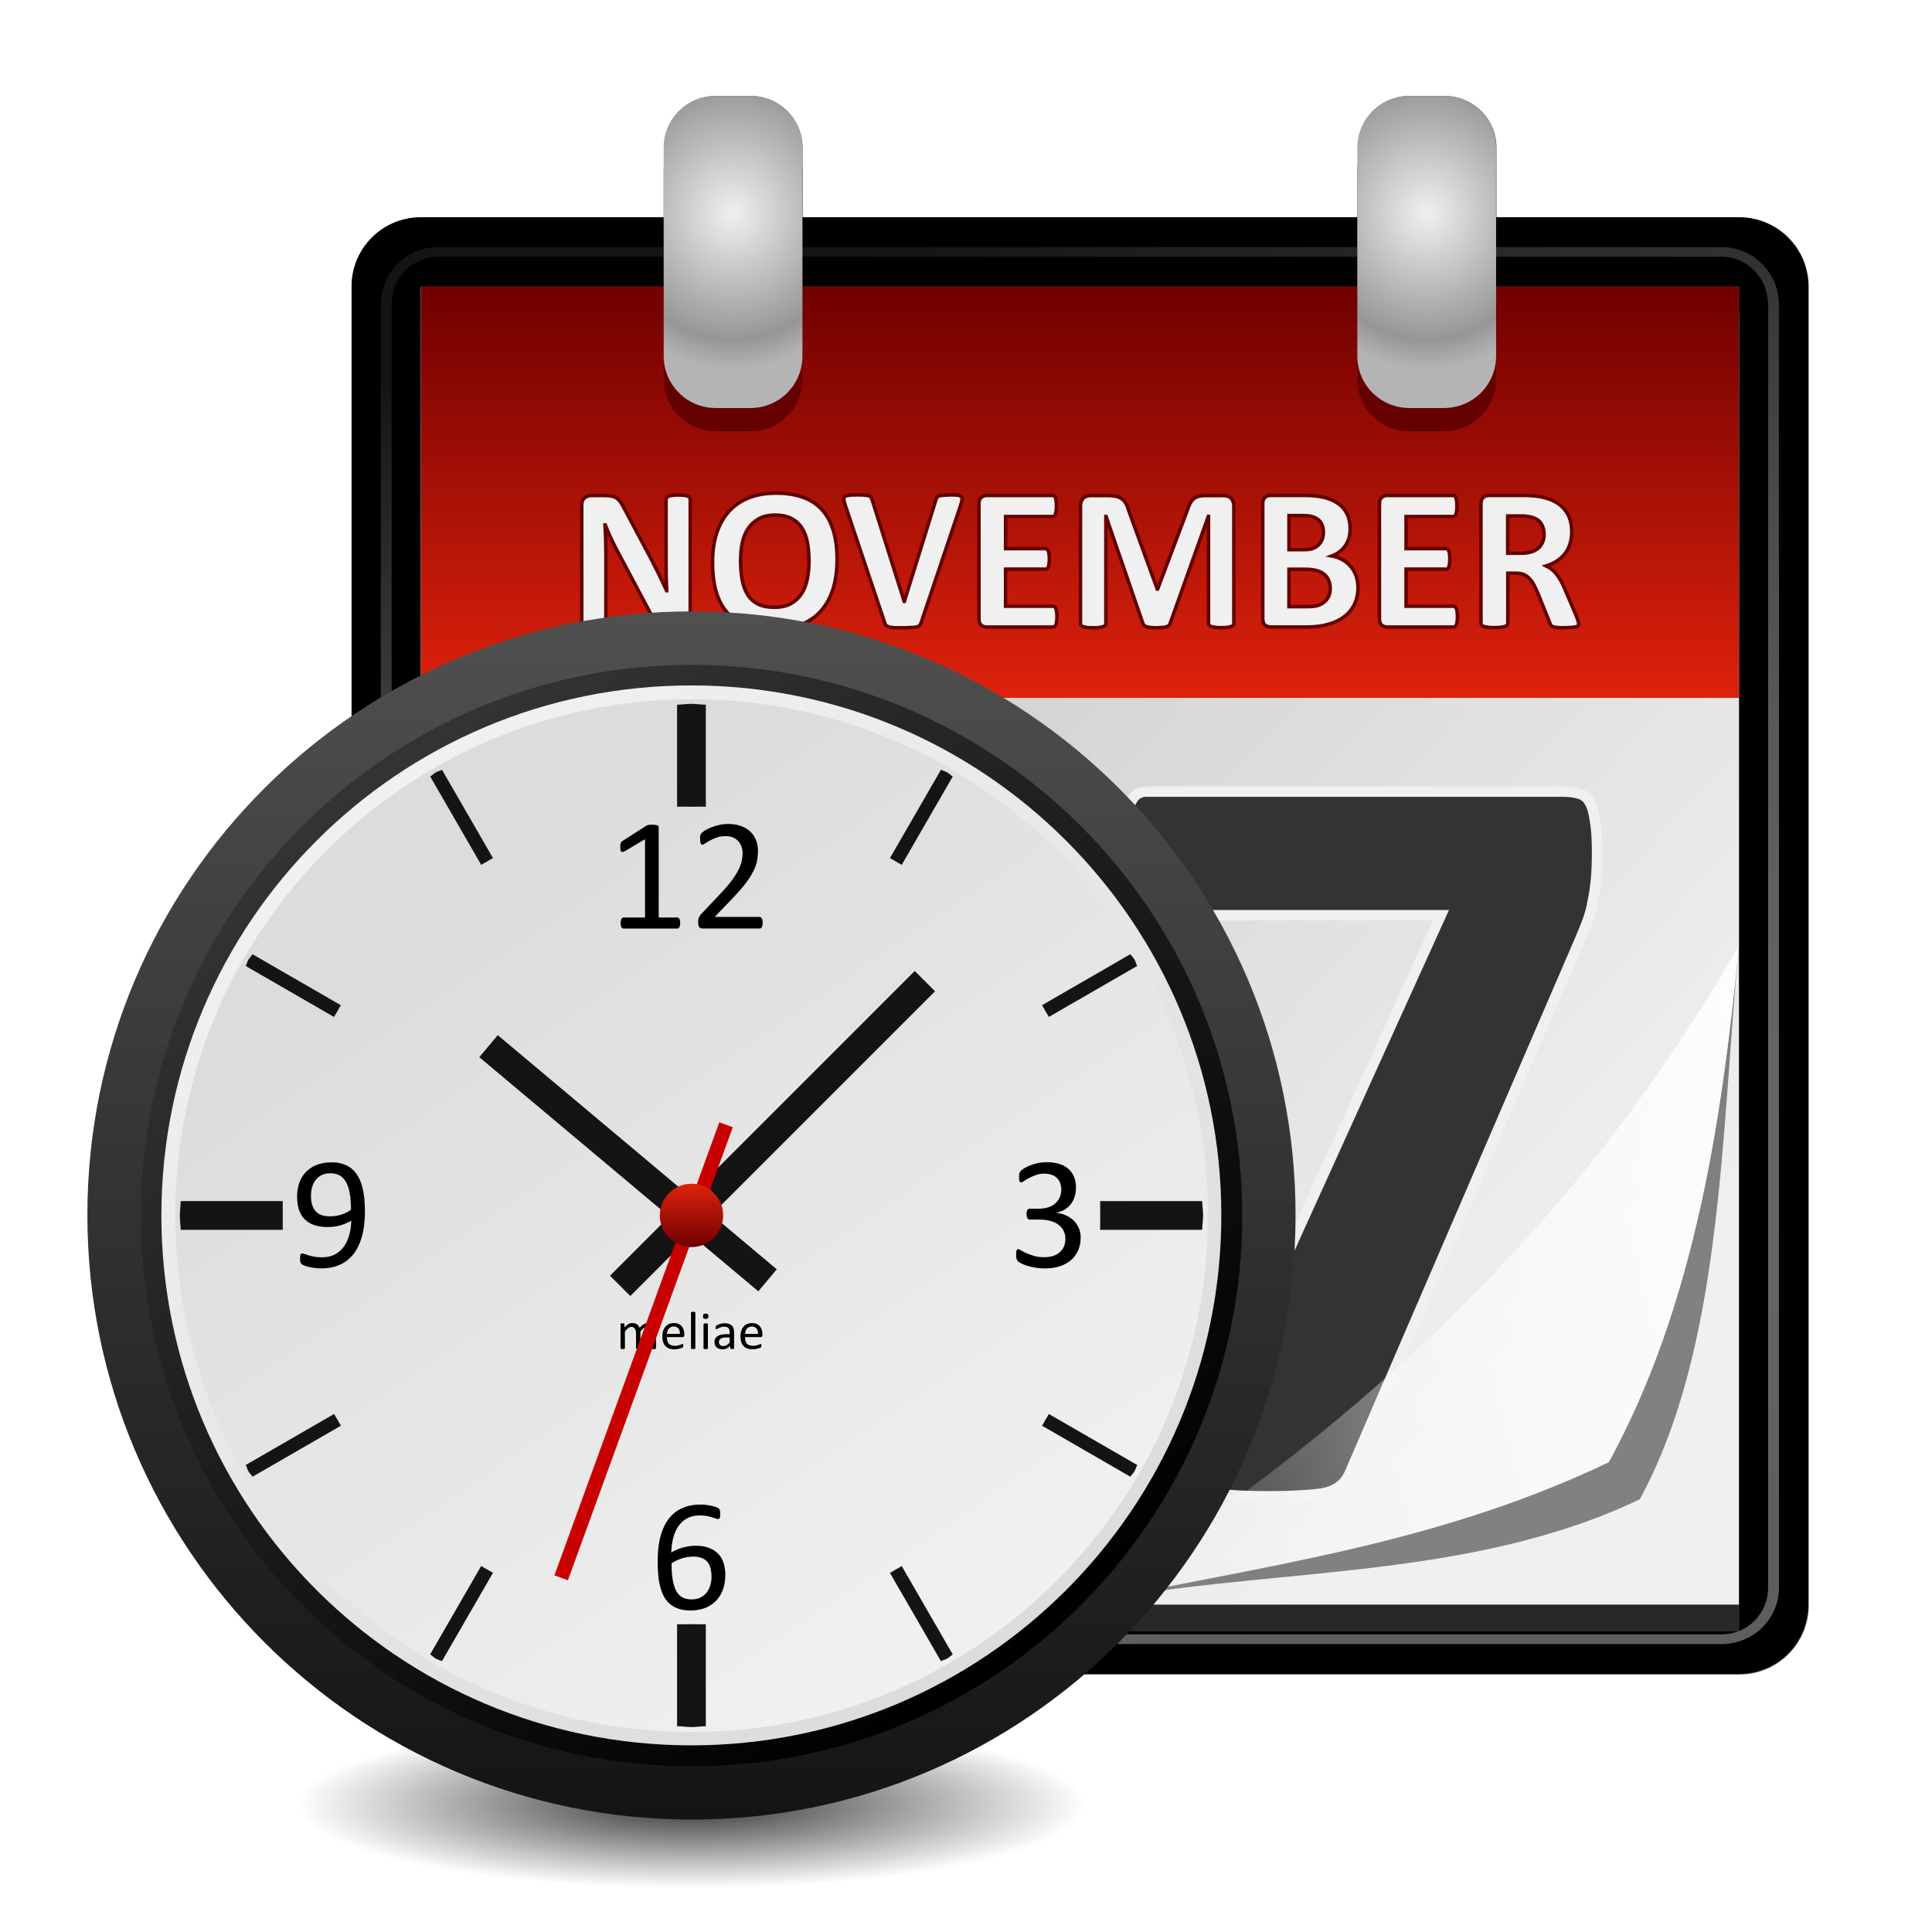 <?xml version="1.0" encoding="UTF-8" standalone="no"?>
<!-- Created with Inkscape (http://www.inkscape.org/) -->

<svg
   xmlns:dc="http://purl.org/dc/elements/1.1/"
   xmlns:cc="http://creativecommons.org/ns#"
   xmlns:rdf="http://www.w3.org/1999/02/22-rdf-syntax-ns#"
   xmlns:svg="http://www.w3.org/2000/svg"
   xmlns="http://www.w3.org/2000/svg"
   xmlns:xlink="http://www.w3.org/1999/xlink"
   xmlns:sodipodi="http://sodipodi.sourceforge.net/DTD/sodipodi-0.dtd"
   xmlns:inkscape="http://www.inkscape.org/namespaces/inkscape"
   width="48"
   height="48"
   id="svg2"
   version="1.1"
   inkscape:version="0.47pre4 r22446"
   sodipodi:docname="time-admin.svg"
   inkscape:export-filename="/home/andrea/.icons/MeliaeSVG/48/apps/png/evolution-calendar.png"
   inkscape:export-xdpi="240"
   inkscape:export-ydpi="240">
  <defs
     id="defs4">
    <linearGradient
       id="linearGradient3875">
      <stop
         style="stop-color:#de220c;stop-opacity:1;"
         offset="0"
         id="stop3877" />
      <stop
         style="stop-color:#700000;stop-opacity:1;"
         offset="1"
         id="stop3879" />
    </linearGradient>
    <linearGradient
       id="linearGradient3952">
      <stop
         style="stop-color:#141414;stop-opacity:1;"
         offset="0"
         id="stop3954" />
      <stop
         style="stop-color:#f0f0f0;stop-opacity:0.392;"
         offset="1"
         id="stop3956" />
    </linearGradient>
    <linearGradient
       id="linearGradient3866">
      <stop
         style="stop-color:#000000;stop-opacity:1;"
         offset="0"
         id="stop3868" />
      <stop
         style="stop-color:#c8c8c8;stop-opacity:0.392"
         offset="1"
         id="stop3870" />
    </linearGradient>
    <linearGradient
       id="linearGradient3852">
      <stop
         style="stop-color:#ffffff;stop-opacity:1;"
         offset="0"
         id="stop3854" />
      <stop
         style="stop-color:#ffffff;stop-opacity:0;"
         offset="1"
         id="stop3856" />
    </linearGradient>
    <linearGradient
       id="linearGradient3823">
      <stop
         style="stop-color:#c8c8c8;stop-opacity:1;"
         offset="0"
         id="stop3825" />
      <stop
         style="stop-color:#f0f0f0;stop-opacity:1;"
         offset="1"
         id="stop3827" />
    </linearGradient>
    <linearGradient
       id="linearGradient3805">
      <stop
         style="stop-color:#f0f0f0;stop-opacity:1;"
         offset="0"
         id="stop3807" />
      <stop
         id="stop3815"
         offset="0.816"
         style="stop-color:#969696;stop-opacity:1;" />
      <stop
         style="stop-color:#b4b4b4;stop-opacity:1;"
         offset="1"
         id="stop3809" />
    </linearGradient>
    <inkscape:perspective
       sodipodi:type="inkscape:persp3d"
       inkscape:vp_x="0 : 526.18109 : 1"
       inkscape:vp_y="0 : 1000 : 0"
       inkscape:vp_z="744.09448 : 526.18109 : 1"
       inkscape:persp3d-origin="372.04724 : 350.78739 : 1"
       id="perspective10" />
    <inkscape:perspective
       id="perspective2884"
       inkscape:persp3d-origin="0.5 : 0.33333333 : 1"
       inkscape:vp_z="1 : 0.5 : 1"
       inkscape:vp_y="0 : 1000 : 0"
       inkscape:vp_x="0 : 0.5 : 1"
       sodipodi:type="inkscape:persp3d" />
    <radialGradient
       spreadMethod="reflect"
       gradientTransform="matrix(1.455,-2.6431351e-8,4.9999995e-8,2.275,13.63,-6.839)"
       gradientUnits="userSpaceOnUse"
       xlink:href="#linearGradient3520"
       id="radialGradient3562"
       fy="4.918"
       fx="14"
       r="2"
       cy="4.918"
       cx="14" />
    <linearGradient
       id="linearGradient3520">
      <stop
         offset="0"
         style="stop-color:#f2f2f2;stop-opacity:1"
         id="stop3522" />
      <stop
         offset="1"
         style="stop-color:#999;stop-opacity:1"
         id="stop3524" />
    </linearGradient>
    <radialGradient
       spreadMethod="reflect"
       gradientTransform="matrix(1.455,-2.6431351e-8,4.9999995e-8,2.275,-6.37,-6.839)"
       gradientUnits="userSpaceOnUse"
       xlink:href="#linearGradient3520"
       id="radialGradient3560"
       fy="4.918"
       fx="14"
       r="2"
       cy="4.918"
       cx="14" />
    <linearGradient
       gradientTransform="matrix(1,0,0,0.75,0,4)"
       gradientUnits="userSpaceOnUse"
       xlink:href="#linearGradient3510"
       id="linearGradient2448"
       y2="20"
       x2="23.415"
       y1="16"
       x1="23.415" />
    <linearGradient
       id="linearGradient3510">
      <stop
         offset="0"
         style="stop-color:black;stop-opacity:1"
         id="stop3512" />
      <stop
         offset="1"
         style="stop-color:black;stop-opacity:0"
         id="stop3514" />
    </linearGradient>
    <linearGradient
       gradientTransform="translate(9.5367432e-6,0.967)"
       gradientUnits="userSpaceOnUse"
       xlink:href="#linearGradient3308-4-6"
       id="linearGradient2452"
       y2="43"
       x2="24"
       y1="5"
       x1="24" />
    <linearGradient
       id="linearGradient3308-4-6">
      <stop
         offset="0"
         style="stop-color:white;stop-opacity:1"
         id="stop3310-1-4" />
      <stop
         offset="1"
         style="stop-color:white;stop-opacity:0"
         id="stop3312-5-3" />
    </linearGradient>
    <radialGradient
       gradientTransform="matrix(1.5295716e-8,1.112,-1.596,0,35.053,0.932)"
       gradientUnits="userSpaceOnUse"
       xlink:href="#linearGradient3357"
       id="radialGradient2455"
       fy="11.394"
       fx="12.063"
       r="20"
       cy="11.394"
       cx="12.063" />
    <linearGradient
       id="linearGradient3357">
      <stop
         offset="0"
         style="stop-color:#f89b7e;stop-opacity:1"
         id="stop3359" />
      <stop
         offset="0.397"
         style="stop-color:#e35d4f;stop-opacity:1"
         id="stop3361" />
      <stop
         offset="1"
         style="stop-color:#c6262e;stop-opacity:1"
         id="stop3363" />
    </linearGradient>
    <linearGradient
       gradientTransform="translate(0,0.967)"
       gradientUnits="userSpaceOnUse"
       xlink:href="#linearGradient2490"
       id="linearGradient2457"
       y2="3.899"
       x2="24"
       y1="44"
       x1="24" />
    <linearGradient
       id="linearGradient2490">
      <stop
         offset="0"
         style="stop-color:#791235;stop-opacity:1"
         id="stop2492" />
      <stop
         offset="1"
         style="stop-color:#dd3b27;stop-opacity:1"
         id="stop2494" />
    </linearGradient>
    <linearGradient
       gradientUnits="userSpaceOnUse"
       xlink:href="#linearGradient3600"
       id="linearGradient2460"
       y2="44.984"
       x2="19.36"
       y1="16.138"
       x1="19.36" />
    <linearGradient
       id="linearGradient3600">
      <stop
         offset="0"
         style="stop-color:#f4f4f4;stop-opacity:1"
         id="stop3602" />
      <stop
         offset="1"
         style="stop-color:#dbdbdb;stop-opacity:1"
         id="stop3604" />
    </linearGradient>
    <linearGradient
       gradientTransform="translate(0,0.967)"
       gradientUnits="userSpaceOnUse"
       xlink:href="#linearGradient3104"
       id="linearGradient2462"
       y2="3.89"
       x2="24"
       y1="44"
       x1="24" />
    <linearGradient
       id="linearGradient3104">
      <stop
         offset="0"
         style="stop-color:#787878;stop-opacity:1"
         id="stop3106" />
      <stop
         offset="1"
         style="stop-color:#aaa;stop-opacity:1"
         id="stop3108" />
    </linearGradient>
    <radialGradient
       gradientTransform="matrix(2.004,0,0,1.4,27.988,-17.4)"
       gradientUnits="userSpaceOnUse"
       xlink:href="#linearGradient3688"
       id="radialGradient2873"
       fy="43.5"
       fx="4.993"
       r="2.5"
       cy="43.5"
       cx="4.993" />
    <linearGradient
       id="linearGradient3688">
      <stop
         offset="0"
         style="stop-color:black;stop-opacity:1"
         id="stop3690" />
      <stop
         offset="1"
         style="stop-color:black;stop-opacity:0"
         id="stop3692" />
    </linearGradient>
    <radialGradient
       gradientTransform="matrix(2.004,0,0,1.4,-20.012,-104.4)"
       gradientUnits="userSpaceOnUse"
       xlink:href="#linearGradient3688"
       id="radialGradient2875"
       fy="43.5"
       fx="4.993"
       r="2.5"
       cy="43.5"
       cx="4.993" />
    <linearGradient
       gradientUnits="userSpaceOnUse"
       xlink:href="#linearGradient3702"
       id="linearGradient2877"
       y2="39.999"
       x2="25.058"
       y1="47.028"
       x1="25.058" />
    <linearGradient
       id="linearGradient3702">
      <stop
         offset="0"
         style="stop-color:black;stop-opacity:0"
         id="stop3704" />
      <stop
         offset="0.5"
         style="stop-color:black;stop-opacity:1"
         id="stop3710" />
      <stop
         offset="1"
         style="stop-color:black;stop-opacity:0"
         id="stop3706" />
    </linearGradient>
    <inkscape:perspective
       id="perspective3734"
       inkscape:persp3d-origin="24 : 16 : 1"
       inkscape:vp_z="48 : 24 : 1"
       inkscape:vp_y="0 : 1000 : 0"
       inkscape:vp_x="0 : 24 : 1"
       sodipodi:type="inkscape:persp3d" />
    <filter
       inkscape:collect="always"
       id="filter3878">
      <feGaussianBlur
         inkscape:collect="always"
         stdDeviation="0.19"
         id="feGaussianBlur3880" />
    </filter>
    <filter
       inkscape:collect="always"
       id="filter4010">
      <feGaussianBlur
         inkscape:collect="always"
         stdDeviation="0.438"
         id="feGaussianBlur4012" />
    </filter>
    <linearGradient
       y2="41.051"
       x2="37.981"
       y1="9.056"
       x1="14.903"
       gradientUnits="userSpaceOnUse"
       id="linearGradient3786"
       xlink:href="#linearGradient3788"
       inkscape:collect="always" />
    <linearGradient
       gradientUnits="userSpaceOnUse"
       y2="41.051"
       x2="37.981"
       y1="9.056"
       x1="14.903"
       id="linearGradient3754"
       xlink:href="#linearGradient3748"
       inkscape:collect="always" />
    <linearGradient
       gradientUnits="userSpaceOnUse"
       y2="39.872"
       x2="36.372"
       y1="12.391"
       x1="17.882"
       id="linearGradient3746"
       xlink:href="#linearGradient3740"
       inkscape:collect="always" />
    <inkscape:perspective
       sodipodi:type="inkscape:persp3d"
       inkscape:vp_x="0 : 0.5 : 1"
       inkscape:vp_y="0 : 1000 : 0"
       inkscape:vp_z="1 : 0.5 : 1"
       inkscape:persp3d-origin="0.5 : 0.33333333 : 1"
       id="perspective2960" />
    <linearGradient
       gradientUnits="userSpaceOnUse"
       y2="21.393"
       x2="-8.348"
       y1="18.089"
       x1="-8.348"
       id="linearGradient3700"
       xlink:href="#linearGradient3694"
       inkscape:collect="always" />
    <radialGradient
       gradientUnits="userSpaceOnUse"
       gradientTransform="matrix(1,0,0,0.213,0,35.092)"
       r="10.67"
       fy="44.591"
       fx="23.928"
       cy="44.591"
       cx="23.928"
       id="radialGradient3658"
       xlink:href="#linearGradient3652"
       inkscape:collect="always" />
    <linearGradient
       gradientUnits="userSpaceOnUse"
       y2="45.156"
       x2="23.828"
       y1="0.688"
       x1="23.828"
       id="linearGradient3648"
       xlink:href="#linearGradient3634"
       inkscape:collect="always" />
    <linearGradient
       gradientUnits="userSpaceOnUse"
       y2="34.154"
       x2="25.982"
       y1="-11.136"
       x1="25.982"
       id="linearGradient3632"
       xlink:href="#linearGradient3626"
       inkscape:collect="always" />
    <inkscape:perspective
       sodipodi:type="inkscape:persp3d"
       inkscape:vp_x="0 : 0.5 : 1"
       inkscape:vp_y="0 : 1000 : 0"
       inkscape:vp_z="1 : 0.5 : 1"
       inkscape:persp3d-origin="0.5 : 0.33333333 : 1"
       id="perspective2838" />
    <inkscape:perspective
       sodipodi:type="inkscape:persp3d"
       inkscape:vp_x="0 : 0.5 : 1"
       inkscape:vp_y="0 : 1000 : 0"
       inkscape:vp_z="1 : 0.5 : 1"
       inkscape:persp3d-origin="0.5 : 0.33333333 : 1"
       id="perspective2824" />
    <inkscape:perspective
       id="perspective10-4"
       inkscape:persp3d-origin="372.04724 : 350.78739 : 1"
       inkscape:vp_z="744.09448 : 526.18109 : 1"
       inkscape:vp_y="0 : 1000 : 0"
       inkscape:vp_x="0 : 526.18109 : 1"
       sodipodi:type="inkscape:persp3d" />
    <linearGradient
       id="linearGradient3626">
      <stop
         id="stop3628"
         offset="0"
         style="stop-color:#ffffff;stop-opacity:1;" />
      <stop
         id="stop3630"
         offset="1"
         style="stop-color:#ffffff;stop-opacity:0;" />
    </linearGradient>
    <linearGradient
       id="linearGradient3634">
      <stop
         id="stop3636"
         offset="0"
         style="stop-color:#505050;stop-opacity:1;" />
      <stop
         id="stop3638"
         offset="1"
         style="stop-color:#141414;stop-opacity:1;" />
    </linearGradient>
    <linearGradient
       id="linearGradient3642">
      <stop
         id="stop3644"
         offset="0"
         style="stop-color:#868686;stop-opacity:1;" />
      <stop
         id="stop3646"
         offset="1"
         style="stop-color:#868686;stop-opacity:0;" />
    </linearGradient>
    <linearGradient
       id="linearGradient3652"
       inkscape:collect="always">
      <stop
         id="stop3654"
         offset="0"
         style="stop-color:#333333;stop-opacity:1;" />
      <stop
         id="stop3656"
         offset="1"
         style="stop-color:#333333;stop-opacity:0;" />
    </linearGradient>
    <linearGradient
       id="linearGradient3694">
      <stop
         id="stop3696"
         offset="0"
         style="stop-color:#de220c;stop-opacity:1;" />
      <stop
         id="stop3698"
         offset="1"
         style="stop-color:#700000;stop-opacity:1;" />
    </linearGradient>
    <linearGradient
       id="linearGradient3712">
      <stop
         id="stop3714"
         offset="0"
         style="stop-color:#646464;stop-opacity:1;" />
      <stop
         id="stop3716"
         offset="1"
         style="stop-color:#646464;stop-opacity:0;" />
    </linearGradient>
    <linearGradient
       id="linearGradient3720">
      <stop
         style="stop-color:#f0f0f0;stop-opacity:1;"
         offset="0"
         id="stop3722" />
      <stop
         style="stop-color:#646464;stop-opacity:1;"
         offset="1"
         id="stop3724" />
    </linearGradient>
    <linearGradient
       id="linearGradient3728">
      <stop
         id="stop3730"
         offset="0"
         style="stop-color:#c8c8c8;stop-opacity:0;" />
      <stop
         style="stop-color:#c8c8c8;stop-opacity:1;"
         offset="0.5"
         id="stop3736" />
      <stop
         id="stop3732"
         offset="1"
         style="stop-color:#c8c8c8;stop-opacity:0;" />
    </linearGradient>
    <linearGradient
       id="linearGradient3740">
      <stop
         id="stop3742"
         offset="0"
         style="stop-color:#dcdcdc;stop-opacity:1;" />
      <stop
         id="stop3744"
         offset="1"
         style="stop-color:#f0f0f0;stop-opacity:1;" />
    </linearGradient>
    <linearGradient
       id="linearGradient3748">
      <stop
         id="stop3750"
         offset="0"
         style="stop-color:#f0f0f0;stop-opacity:1;" />
      <stop
         id="stop3752"
         offset="1"
         style="stop-color:#dcdcdc;stop-opacity:1;" />
    </linearGradient>
    <linearGradient
       id="linearGradient3788">
      <stop
         style="stop-color:#333333;stop-opacity:1;"
         offset="0"
         id="stop3790" />
      <stop
         style="stop-color:#000000;stop-opacity:1;"
         offset="1"
         id="stop3792" />
    </linearGradient>
    <linearGradient
       inkscape:collect="always"
       xlink:href="#linearGradient3952"
       id="linearGradient4086"
       gradientUnits="userSpaceOnUse"
       x1="17.243"
       y1="1009.962"
       x2="28.032"
       y2="1050.227" />
    <linearGradient
       inkscape:collect="always"
       xlink:href="#linearGradient3823"
       id="linearGradient4088"
       gradientUnits="userSpaceOnUse"
       gradientTransform="translate(0,-0.25)"
       x1="15.102"
       y1="1017.988"
       x2="36.939"
       y2="1043.242" />
    <linearGradient
       inkscape:collect="always"
       xlink:href="#linearGradient3823"
       id="linearGradient4090"
       gradientUnits="userSpaceOnUse"
       gradientTransform="translate(0,-0.25)"
       x1="11.429"
       y1="1018.934"
       x2="36.036"
       y2="1042.326" />
    <linearGradient
       inkscape:collect="always"
       xlink:href="#linearGradient3852"
       id="linearGradient4092"
       gradientUnits="userSpaceOnUse"
       gradientTransform="translate(0,-0.25)"
       x1="47.821"
       y1="1039.862"
       x2="24"
       y2="1045.219" />
    <radialGradient
       inkscape:collect="always"
       xlink:href="#linearGradient3805"
       id="radialGradient4094"
       gradientUnits="userSpaceOnUse"
       gradientTransform="matrix(2.116,0,0,2.25,-15.625,-1263.203)"
       cx="14"
       cy="1009.747"
       fx="14"
       fy="1009.747"
       r="2" />
    <radialGradient
       inkscape:collect="always"
       xlink:href="#linearGradient3805"
       id="radialGradient4096"
       gradientUnits="userSpaceOnUse"
       gradientTransform="matrix(2.116,0,0,2.25,4.375,-1263.203)"
       cx="14"
       cy="1009.747"
       fx="14"
       fy="1009.747"
       r="2" />
    <linearGradient
       inkscape:collect="always"
       xlink:href="#linearGradient3952"
       id="linearGradient4158"
       gradientUnits="userSpaceOnUse"
       x1="17.243"
       y1="1009.962"
       x2="28.032"
       y2="1050.227" />
    <linearGradient
       inkscape:collect="always"
       xlink:href="#linearGradient3823"
       id="linearGradient4160"
       gradientUnits="userSpaceOnUse"
       gradientTransform="translate(0,-0.25)"
       x1="15.102"
       y1="1017.988"
       x2="36.939"
       y2="1043.242" />
    <linearGradient
       inkscape:collect="always"
       xlink:href="#linearGradient3823"
       id="linearGradient4162"
       gradientUnits="userSpaceOnUse"
       gradientTransform="translate(0,-0.25)"
       x1="11.429"
       y1="1018.934"
       x2="36.036"
       y2="1042.326" />
    <linearGradient
       inkscape:collect="always"
       xlink:href="#linearGradient3852"
       id="linearGradient4164"
       gradientUnits="userSpaceOnUse"
       gradientTransform="translate(0,-0.25)"
       x1="47.821"
       y1="1039.862"
       x2="24"
       y2="1045.219" />
    <radialGradient
       inkscape:collect="always"
       xlink:href="#linearGradient3805"
       id="radialGradient4166"
       gradientUnits="userSpaceOnUse"
       gradientTransform="matrix(2.116,0,0,2.25,-15.625,-1263.203)"
       cx="14"
       cy="1009.747"
       fx="14"
       fy="1009.747"
       r="2" />
    <radialGradient
       inkscape:collect="always"
       xlink:href="#linearGradient3805"
       id="radialGradient4168"
       gradientUnits="userSpaceOnUse"
       gradientTransform="matrix(2.116,0,0,2.25,4.375,-1263.203)"
       cx="14"
       cy="1009.747"
       fx="14"
       fy="1009.747"
       r="2" />
    <radialGradient
       inkscape:collect="always"
       xlink:href="#linearGradient3652"
       id="radialGradient4170"
       gradientUnits="userSpaceOnUse"
       gradientTransform="matrix(1,0,0,0.213,0,35.092)"
       cx="23.928"
       cy="44.591"
       fx="23.928"
       fy="44.591"
       r="10.67" />
    <linearGradient
       inkscape:collect="always"
       xlink:href="#linearGradient3634"
       id="linearGradient4172"
       gradientUnits="userSpaceOnUse"
       x1="23.828"
       y1="0.688"
       x2="23.828"
       y2="45.156" />
    <linearGradient
       inkscape:collect="always"
       xlink:href="#linearGradient3788"
       id="linearGradient4174"
       gradientUnits="userSpaceOnUse"
       x1="14.903"
       y1="9.056"
       x2="37.981"
       y2="41.051" />
    <linearGradient
       inkscape:collect="always"
       xlink:href="#linearGradient3748"
       id="linearGradient4176"
       gradientUnits="userSpaceOnUse"
       x1="14.903"
       y1="9.056"
       x2="37.981"
       y2="41.051" />
    <linearGradient
       inkscape:collect="always"
       xlink:href="#linearGradient3740"
       id="linearGradient4178"
       gradientUnits="userSpaceOnUse"
       x1="17.882"
       y1="12.391"
       x2="36.372"
       y2="39.872" />
    <linearGradient
       inkscape:collect="always"
       xlink:href="#linearGradient3694"
       id="linearGradient4180"
       gradientUnits="userSpaceOnUse"
       x1="-8.348"
       y1="18.089"
       x2="-8.348"
       y2="21.393" />
    <linearGradient
       inkscape:collect="always"
       xlink:href="#linearGradient3952"
       id="linearGradient3054"
       gradientUnits="userSpaceOnUse"
       x1="17.243"
       y1="1009.962"
       x2="28.032"
       y2="1050.227" />
    <linearGradient
       inkscape:collect="always"
       xlink:href="#linearGradient3823"
       id="linearGradient3056"
       gradientUnits="userSpaceOnUse"
       gradientTransform="translate(0,-0.25)"
       x1="15.102"
       y1="1017.988"
       x2="36.939"
       y2="1043.242" />
    <linearGradient
       inkscape:collect="always"
       xlink:href="#linearGradient3823"
       id="linearGradient3058"
       gradientUnits="userSpaceOnUse"
       gradientTransform="translate(0,-0.25)"
       x1="11.429"
       y1="1018.934"
       x2="36.036"
       y2="1042.326" />
    <linearGradient
       inkscape:collect="always"
       xlink:href="#linearGradient3852"
       id="linearGradient3060"
       gradientUnits="userSpaceOnUse"
       gradientTransform="translate(0,-0.25)"
       x1="47.821"
       y1="1039.862"
       x2="24"
       y2="1045.219" />
    <radialGradient
       inkscape:collect="always"
       xlink:href="#linearGradient3805"
       id="radialGradient3062"
       gradientUnits="userSpaceOnUse"
       gradientTransform="matrix(2.116,0,0,2.25,-15.625,-1263.203)"
       cx="14"
       cy="1009.747"
       fx="14"
       fy="1009.747"
       r="2" />
    <radialGradient
       inkscape:collect="always"
       xlink:href="#linearGradient3805"
       id="radialGradient3064"
       gradientUnits="userSpaceOnUse"
       gradientTransform="matrix(2.116,0,0,2.25,4.375,-1263.203)"
       cx="14"
       cy="1009.747"
       fx="14"
       fy="1009.747"
       r="2" />
    <radialGradient
       inkscape:collect="always"
       xlink:href="#linearGradient3805"
       id="radialGradient3076"
       gradientUnits="userSpaceOnUse"
       gradientTransform="matrix(1.823,0,0,1.939,9.919,-948.243)"
       cx="14"
       cy="1009.747"
       fx="14"
       fy="1009.747"
       r="2" />
    <radialGradient
       inkscape:collect="always"
       xlink:href="#linearGradient3805"
       id="radialGradient3080"
       gradientUnits="userSpaceOnUse"
       gradientTransform="matrix(1.823,0,0,1.939,-7.315,-948.243)"
       cx="14"
       cy="1009.747"
       fx="14"
       fy="1009.747"
       r="2" />
    <linearGradient
       inkscape:collect="always"
       xlink:href="#linearGradient3852"
       id="linearGradient3084"
       gradientUnits="userSpaceOnUse"
       gradientTransform="matrix(0.862,0,0,0.862,6.149,140.015)"
       x1="47.821"
       y1="1039.862"
       x2="24"
       y2="1045.219" />
    <linearGradient
       inkscape:collect="always"
       xlink:href="#linearGradient3823"
       id="linearGradient3091"
       gradientUnits="userSpaceOnUse"
       gradientTransform="matrix(0.862,0,0,0.862,6.149,140.015)"
       x1="11.429"
       y1="1018.934"
       x2="36.036"
       y2="1042.326" />
    <linearGradient
       inkscape:collect="always"
       xlink:href="#linearGradient3823"
       id="linearGradient3095"
       gradientUnits="userSpaceOnUse"
       gradientTransform="matrix(0.862,0,0,0.862,6.149,140.015)"
       x1="15.102"
       y1="1017.988"
       x2="36.939"
       y2="1043.242" />
    <linearGradient
       inkscape:collect="always"
       xlink:href="#linearGradient3952"
       id="linearGradient3099"
       gradientUnits="userSpaceOnUse"
       x1="17.243"
       y1="1009.962"
       x2="28.032"
       y2="1050.227"
       gradientTransform="matrix(0.862,0,0,0.862,6.149,140.231)" />
    <linearGradient
       inkscape:collect="always"
       xlink:href="#linearGradient3875"
       id="linearGradient3881"
       x1="26.829"
       y1="1021.701"
       x2="26.829"
       y2="1011.484"
       gradientUnits="userSpaceOnUse" />
  </defs>
  <sodipodi:namedview
     id="base"
     pagecolor="#ffffff"
     bordercolor="#666666"
     borderopacity="1.0"
     inkscape:pageopacity="0.0"
     inkscape:pageshadow="2"
     inkscape:zoom="5.6"
     inkscape:cx="9.6763501"
     inkscape:cy="31.498662"
     inkscape:document-units="px"
     inkscape:current-layer="layer1"
     showgrid="false"
     inkscape:window-width="1280"
     inkscape:window-height="714"
     inkscape:window-x="0"
     inkscape:window-y="25"
     inkscape:window-maximized="1" />
  <g
     inkscape:label="Livello 1"
     inkscape:groupmode="layer"
     id="layer1"
     transform="translate(0,-1004.362)">
    <path
       style="fill:#333333;fill-opacity:0.784;stroke:none;filter:url(#filter4010)"
       d="m 13.5,1.25 c -0.831,0 -1.5,0.669 -1.5,1.5 l 0,2 -7,0 c -1.108,0 -2,0.892 -2,2 l 0,38 c 0,1.108 0.892,2 2,2 l 38,0 c 1.108,0 2,-0.892 2,-2 l 0,-38 c 0,-1.108 -0.892,-2 -2,-2 l -7,0 0,-2 c 0,-0.831 -0.669,-1.5 -1.5,-1.5 l -1,0 c -0.831,0 -1.5,0.669 -1.5,1.5 l 0,2 -16,0 0,-2 c 0,-0.831 -0.669,-1.5 -1.5,-1.5 l -1,0 z"
       transform="matrix(0.862,0,0,0.862,6.149,1005.667)"
       id="rect4003" />
    <path
       style="fill:#000000;fill-opacity:1;stroke:none"
       d="m 10.458,1009.76 32.744,0 c 0.955,0 1.723,0.769 1.723,1.723 l 0,32.744 c 0,0.955 -0.769,1.723 -1.723,1.723 l -32.744,0 c -0.955,0 -1.723,-0.769 -1.723,-1.723 l 0,-32.744 c 0,-0.955 0.769,-1.723 1.723,-1.723 z"
       id="rect2890" />
    <path
       style="font-size:medium;font-style:normal;font-variant:normal;font-weight:normal;font-stretch:normal;text-indent:0;text-align:start;text-decoration:none;line-height:normal;letter-spacing:normal;word-spacing:normal;text-transform:none;direction:ltr;block-progression:tb;writing-mode:lr-tb;text-anchor:start;color:#000000;fill:url(#linearGradient3099);fill-opacity:1;stroke:none;stroke-width:0.3;marker:none;visibility:visible;display:inline;overflow:visible;enable-background:accumulate;font-family:'A.C.M.E. Secret Agent';-inkscape-font-specification:'A.C.M.E. Secret Agent'"
       d="m 10.888,1010.499 c -0.785,0 -1.427,0.642 -1.427,1.427 l 0,31.882 c 0,0.785 0.642,1.4 1.427,1.4 l 31.882,0 c 0.785,0 1.427,-0.615 1.427,-1.4 l 0,-31.882 c 0,-0.785 -0.642,-1.427 -1.427,-1.427 l -31.882,0 z m 0,0.242 31.882,0 c 0.647,0 1.158,0.538 1.158,1.185 l 0,31.882 c 0,0.647 -0.511,1.158 -1.158,1.158 l -31.882,0 c -0.647,0 -1.158,-0.511 -1.158,-1.158 l 0,-31.882 c 0,-0.647 0.511,-1.185 1.158,-1.185 z"
       id="rect3864" />
    <path
       style="fill:#333333;fill-opacity:0.784;stroke:none;filter:url(#filter3878)"
       d="m 5,1011.491 38,0 0,38 -38,0 0,-38 z"
       id="rect3874"
       transform="matrix(0.862,0,0,0.862,6.149,140.231)" />
    <path
       style="fill:url(#linearGradient3095);fill-opacity:1;stroke:none"
       d="m 10.458,1011.484 32.744,0 0,32.744 -32.744,0 0,-32.744 z"
       id="rect3821" />
    <path
       sodipodi:nodetypes="cccc"
       id="path3834"
       d="m 43.201,1027.856 c -0.44,4.596 -0.397,9.972 -2.462,13.756 -4.38,2.094 -9.53,1.664 -13.91,2.616 l 16.372,-16.372 z"
       style="fill:#333333;fill-opacity:0.588;stroke:none" />
    <path
       style="fill:url(#linearGradient3091);fill-opacity:1;stroke:none"
       d="m 10.458,1011.484 32.744,0 0,16.372 c -0.44,4.596 -1.166,9.049 -3.231,12.833 -4.38,2.094 -8.76,2.587 -13.141,3.539 l -16.372,0 0,-32.744 z"
       id="rect3831"
       sodipodi:nodetypes="ccccccc" />
    <path
       sodipodi:nodetypes="ccccc"
       id="path3840"
       d="m 10.458,1011.484 32.744,0 0,10.217 -32.744,0 0,-10.217 z"
       style="fill:url(#linearGradient3881);fill-opacity:1;stroke:none" />
    <g
       style="font-size:32px;font-style:normal;font-variant:normal;font-weight:bold;font-stretch:normal;fill:#333333;fill-opacity:1;stroke:#f0f0f0;stroke-width:0.3;stroke-miterlimit:4;stroke-opacity:1;font-family:Calibri;-inkscape-font-specification:'A.C.M.E. Secret Agent Bold'"
       id="text3860"
       transform="matrix(0.862,0,0,0.862,6.149,140.231)">
      <path
         d="m 22.664,1043.833 c -1.4e-5,0.302 -0.016,0.562 -0.047,0.781 -0.021,0.208 -0.057,0.38 -0.109,0.516 -0.052,0.135 -0.12,0.234 -0.203,0.297 -0.083,0.052 -0.177,0.078 -0.281,0.078 l -11.625,0 c -0.229,0 -0.427,-0.021 -0.594,-0.062 -0.167,-0.042 -0.302,-0.12 -0.406,-0.234 -0.104,-0.125 -0.182,-0.302 -0.234,-0.531 -0.042,-0.229 -0.063,-0.526 -0.062,-0.891 -1.4e-6,-0.344 0.016,-0.635 0.047,-0.875 0.031,-0.25 0.089,-0.469 0.172,-0.656 0.083,-0.198 0.187,-0.385 0.312,-0.562 0.135,-0.188 0.307,-0.391 0.516,-0.609 l 3.5,-3.75 c 0.698,-0.729 1.26,-1.391 1.688,-1.984 0.427,-0.604 0.76,-1.151 1,-1.641 0.24,-0.5 0.401,-0.958 0.484,-1.375 0.094,-0.417 0.141,-0.812 0.141,-1.188 -9e-6,-0.344 -0.057,-0.667 -0.172,-0.969 -0.104,-0.312 -0.266,-0.583 -0.484,-0.812 -0.208,-0.229 -0.474,-0.406 -0.797,-0.531 -0.323,-0.135 -0.703,-0.203 -1.141,-0.203 -0.615,0 -1.161,0.078 -1.641,0.234 -0.469,0.156 -0.885,0.333 -1.25,0.531 -0.354,0.188 -0.651,0.365 -0.891,0.531 -0.24,0.156 -0.427,0.234 -0.562,0.234 -0.094,0 -0.177,-0.031 -0.25,-0.094 -0.063,-0.062 -0.115,-0.167 -0.156,-0.312 -0.042,-0.146 -0.078,-0.339 -0.109,-0.578 -0.021,-0.25 -0.031,-0.552 -0.031,-0.906 -1.7e-6,-0.239 0.005,-0.438 0.016,-0.594 0.021,-0.167 0.047,-0.307 0.078,-0.422 0.031,-0.125 0.073,-0.229 0.125,-0.312 0.052,-0.094 0.141,-0.203 0.266,-0.328 0.135,-0.125 0.375,-0.281 0.719,-0.469 0.354,-0.198 0.786,-0.385 1.297,-0.562 0.51,-0.188 1.073,-0.344 1.688,-0.469 0.615,-0.125 1.255,-0.188 1.922,-0.188 1.052,0 1.969,0.135 2.75,0.406 0.792,0.261 1.448,0.63 1.969,1.109 0.521,0.469 0.906,1.031 1.156,1.688 0.26,0.646 0.391,1.344 0.391,2.094 -1.4e-5,0.656 -0.063,1.302 -0.188,1.938 -0.125,0.635 -0.385,1.323 -0.781,2.062 -0.396,0.729 -0.953,1.542 -1.672,2.438 -0.719,0.885 -1.672,1.917 -2.859,3.094 l -2.359,2.422 7.969,0 c 0.104,0 0.198,0.031 0.281,0.094 0.094,0.062 0.172,0.162 0.234,0.297 0.062,0.125 0.109,0.297 0.141,0.516 0.031,0.208 0.047,0.458 0.047,0.75"
         id="path3982" />
      <path
         d="m 38.898,1027.021 c -1.4e-5,0.302 -0.01,0.568 -0.031,0.797 -0.021,0.219 -0.052,0.427 -0.094,0.625 -0.031,0.188 -0.078,0.37 -0.141,0.547 -0.063,0.167 -0.135,0.349 -0.219,0.547 l -6.656,15.422 c -0.063,0.135 -0.146,0.245 -0.25,0.328 -0.094,0.083 -0.229,0.151 -0.406,0.203 -0.177,0.042 -0.406,0.068 -0.688,0.078 -0.271,0.021 -0.609,0.031 -1.016,0.031 -0.552,0 -0.99,-0.021 -1.312,-0.062 -0.323,-0.031 -0.563,-0.083 -0.719,-0.156 -0.146,-0.083 -0.224,-0.182 -0.234,-0.297 -0.01,-0.125 0.026,-0.276 0.109,-0.453 l 7.156,-15.781 -8.5,0 c -0.219,0 -0.385,-0.141 -0.5,-0.422 -0.104,-0.292 -0.156,-0.75 -0.156,-1.375 -1e-6,-0.312 0.016,-0.578 0.047,-0.797 0.031,-0.229 0.073,-0.417 0.125,-0.562 0.062,-0.146 0.13,-0.25 0.203,-0.312 0.083,-0.062 0.177,-0.094 0.281,-0.094 l 12.016,0 c 0.187,0 0.344,0.021 0.469,0.062 0.125,0.031 0.224,0.109 0.297,0.234 0.073,0.125 0.125,0.302 0.156,0.531 0.042,0.229 0.062,0.531 0.062,0.906"
         id="path3984" />
    </g>
    <path
       sodipodi:nodetypes="cccc"
       id="path3850"
       d="m 43.201,1027.856 c -0.44,4.596 -1.166,9.049 -3.231,12.833 -4.38,2.094 -8.76,2.587 -13.141,3.539 6.43,-4.042 12.19,-9.06 16.372,-16.372 z"
       style="fill:url(#linearGradient3084);fill-opacity:1;stroke:none" />
    <path
       style="fill:#640000;fill-opacity:1;stroke:none"
       d="m 17.782,1007.322 0.862,0 c 0.716,0 1.293,0.576 1.293,1.292 l 0,5.17 c 0,0.716 -0.576,1.293 -1.293,1.293 l -0.862,0 c -0.716,0 -1.293,-0.577 -1.293,-1.293 l 0,-5.17 c 0,-0.716 0.576,-1.292 1.293,-1.292 z"
       id="rect3886" />
    <path
       style="fill:url(#radialGradient3080);fill-opacity:1;stroke:none"
       d="m 17.782,1006.745 0.862,0 c 0.716,0 1.293,0.576 1.293,1.292 l 0,5.17 c 0,0.716 -0.576,1.292 -1.293,1.292 l -0.862,0 c -0.716,0 -1.293,-0.577 -1.293,-1.292 l 0,-5.17 c 0,-0.716 0.576,-1.292 1.293,-1.292 z"
       id="rect3664" />
    <path
       style="fill:#640000;fill-opacity:1;stroke:none"
       d="m 35.015,1007.322 0.862,0 c 0.716,0 1.293,0.576 1.293,1.292 l 0,5.17 c 0,0.716 -0.576,1.293 -1.293,1.293 l -0.862,0 c -0.716,0 -1.293,-0.577 -1.293,-1.293 l 0,-5.17 c 0,-0.716 0.576,-1.292 1.293,-1.292 z"
       id="rect3890" />
    <path
       style="fill:url(#radialGradient3076);fill-opacity:1;stroke:none"
       d="m 35.015,1006.745 0.862,0 c 0.716,0 1.293,0.576 1.293,1.292 l 0,5.17 c 0,0.716 -0.576,1.292 -1.293,1.292 l -0.862,0 c -0.716,0 -1.293,-0.577 -1.293,-1.292 l 0,-5.17 c 0,-0.716 0.576,-1.292 1.293,-1.292 z"
       id="rect3817" />
    <g
       style="font-size:6px;font-style:normal;font-variant:normal;font-weight:bold;font-stretch:normal;fill:#f0f0f0;fill-opacity:1;stroke:#640000;stroke-width:0.1;stroke-miterlimit:4;stroke-opacity:1;font-family:Calibri;-inkscape-font-specification:'A.C.M.E. Secret Agent Bold'"
       id="text3882"
       transform="matrix(0.862,0,0,0.862,6.149,140.231)">
      <path
         d="m 12.759,1020.274 c -3e-6,0.045 -0.008,0.085 -0.023,0.12 -0.016,0.035 -0.037,0.064 -0.064,0.088 -0.025,0.023 -0.057,0.041 -0.094,0.053 -0.035,0.01 -0.071,0.015 -0.108,0.015 l -0.328,0 c -0.068,0 -0.128,-0.01 -0.179,-0.021 -0.049,-0.014 -0.095,-0.038 -0.138,-0.073 -0.041,-0.037 -0.081,-0.086 -0.12,-0.146 -0.039,-0.062 -0.083,-0.143 -0.132,-0.24 l -0.943,-1.772 c -0.055,-0.105 -0.11,-0.219 -0.167,-0.34 -0.057,-0.123 -0.107,-0.242 -0.152,-0.357 l -0.006,0 c 0.008,0.141 0.014,0.281 0.018,0.422 0.004,0.139 0.006,0.282 0.006,0.431 l 0,1.983 c -1e-6,0.019 -0.006,0.037 -0.018,0.053 -0.01,0.016 -0.028,0.029 -0.056,0.041 -0.025,0.01 -0.061,0.018 -0.105,0.023 -0.045,0.01 -0.103,0.01 -0.173,0.01 -0.068,0 -0.125,0 -0.17,-0.01 -0.045,-0.01 -0.08,-0.014 -0.105,-0.023 -0.025,-0.012 -0.043,-0.025 -0.053,-0.041 -0.01,-0.016 -0.015,-0.033 -0.015,-0.053 l 0,-3.407 c -4e-7,-0.092 0.026,-0.16 0.079,-0.205 0.055,-0.047 0.121,-0.07 0.199,-0.07 l 0.413,0 c 0.074,0 0.137,0.01 0.188,0.02 0.051,0.012 0.096,0.032 0.135,0.062 0.041,0.029 0.079,0.07 0.114,0.123 0.035,0.051 0.071,0.114 0.108,0.19 l 0.738,1.386 c 0.043,0.084 0.085,0.167 0.126,0.249 0.043,0.08 0.084,0.161 0.123,0.243 0.039,0.08 0.077,0.159 0.114,0.237 0.037,0.078 0.073,0.156 0.108,0.234 l 0.003,0 c -0.006,-0.137 -0.011,-0.279 -0.015,-0.428 -0.002,-0.148 -0.003,-0.29 -0.003,-0.425 l 0,-1.778 c -3e-6,-0.019 0.006,-0.037 0.018,-0.053 0.012,-0.016 0.031,-0.029 0.059,-0.041 0.027,-0.012 0.063,-0.019 0.108,-0.023 0.045,-0.01 0.103,-0.01 0.173,-0.01 0.066,0 0.122,0 0.167,0.01 0.045,0 0.079,0.012 0.103,0.023 0.025,0.012 0.043,0.025 0.053,0.041 0.01,0.016 0.015,0.033 0.015,0.053 l 0,3.407"
         id="path3987"
         style="stroke:#640000;stroke-opacity:1" />
      <path
         d="m 16.992,1018.604 c -3e-6,0.315 -0.039,0.596 -0.117,0.844 -0.078,0.248 -0.194,0.459 -0.349,0.633 -0.154,0.172 -0.346,0.304 -0.574,0.396 -0.227,0.09 -0.489,0.135 -0.788,0.135 -0.295,0 -0.553,-0.038 -0.773,-0.114 -0.219,-0.078 -0.401,-0.196 -0.548,-0.354 -0.146,-0.158 -0.257,-0.359 -0.331,-0.604 -0.072,-0.244 -0.108,-0.533 -0.108,-0.867 0,-0.307 0.039,-0.582 0.117,-0.826 0.078,-0.246 0.194,-0.455 0.349,-0.627 0.154,-0.172 0.345,-0.304 0.571,-0.396 0.229,-0.092 0.493,-0.138 0.794,-0.138 0.287,0 0.54,0.038 0.759,0.114 0.221,0.076 0.404,0.193 0.551,0.351 0.148,0.158 0.26,0.358 0.334,0.601 0.076,0.24 0.114,0.524 0.114,0.853 m -0.809,0.041 c -3e-6,-0.199 -0.016,-0.38 -0.047,-0.542 -0.031,-0.164 -0.085,-0.304 -0.161,-0.419 -0.074,-0.117 -0.174,-0.207 -0.299,-0.27 -0.125,-0.065 -0.281,-0.097 -0.469,-0.097 -0.189,0 -0.348,0.036 -0.475,0.108 -0.127,0.07 -0.229,0.165 -0.308,0.284 -0.078,0.119 -0.134,0.259 -0.167,0.419 -0.031,0.158 -0.047,0.326 -0.047,0.504 -10e-7,0.207 0.016,0.394 0.047,0.56 0.031,0.164 0.084,0.305 0.158,0.422 0.074,0.117 0.174,0.207 0.299,0.27 0.125,0.061 0.282,0.091 0.472,0.091 0.189,0 0.348,-0.035 0.475,-0.105 0.127,-0.07 0.229,-0.166 0.308,-0.287 0.078,-0.121 0.133,-0.262 0.164,-0.422 0.033,-0.162 0.05,-0.334 0.05,-0.516"
         id="path3989"
         style="stroke:#640000;stroke-opacity:1" />
      <path
         d="m 19.418,1020.409 c -0.01,0.033 -0.022,0.061 -0.038,0.082 -0.016,0.019 -0.041,0.035 -0.076,0.047 -0.035,0.01 -0.083,0.016 -0.144,0.018 -0.061,0 -0.14,0.01 -0.237,0.01 -0.078,0 -0.146,0 -0.202,0 -0.055,0 -0.102,0 -0.141,-0.01 -0.039,0 -0.071,-0.01 -0.097,-0.018 -0.023,-0.01 -0.044,-0.018 -0.062,-0.029 -0.016,-0.012 -0.028,-0.025 -0.038,-0.041 -0.008,-0.018 -0.016,-0.039 -0.023,-0.065 l -1.128,-3.36 c -0.023,-0.07 -0.038,-0.126 -0.044,-0.167 -0.004,-0.041 0.006,-0.071 0.029,-0.091 0.025,-0.022 0.067,-0.034 0.126,-0.038 0.059,-0.01 0.141,-0.01 0.246,-0.01 0.09,0 0.16,0 0.211,0.01 0.051,0 0.09,0.011 0.117,0.02 0.027,0.01 0.046,0.024 0.056,0.044 0.012,0.02 0.022,0.044 0.032,0.073 l 0.923,2.924 0.003,0 0.905,-2.909 c 0.008,-0.033 0.018,-0.06 0.029,-0.079 0.012,-0.022 0.031,-0.038 0.059,-0.05 0.029,-0.012 0.07,-0.019 0.123,-0.023 0.053,0 0.125,-0.01 0.217,-0.01 0.09,0 0.159,0 0.208,0.01 0.051,0.01 0.085,0.02 0.103,0.044 0.02,0.022 0.025,0.053 0.018,0.094 -0.006,0.041 -0.021,0.096 -0.044,0.164 l -1.131,3.363"
         id="path3991"
         style="stroke:#640000;stroke-opacity:1" />
      <path
         d="m 23.329,1020.242 c -3e-6,0.057 -0.003,0.104 -0.009,0.144 -0.004,0.037 -0.011,0.067 -0.021,0.091 -0.01,0.024 -0.022,0.041 -0.038,0.053 -0.014,0.01 -0.029,0.015 -0.047,0.015 l -1.904,0 c -0.064,0 -0.119,-0.019 -0.164,-0.056 -0.043,-0.039 -0.064,-0.102 -0.064,-0.188 l 0,-3.305 c 0,-0.086 0.021,-0.147 0.064,-0.184 0.045,-0.039 0.1,-0.059 0.164,-0.059 l 1.893,0 c 0.018,0 0.033,0 0.047,0.015 0.014,0.01 0.025,0.027 0.035,0.053 0.01,0.023 0.017,0.055 0.021,0.094 0.006,0.037 0.009,0.085 0.009,0.144 -3e-6,0.055 -0.003,0.102 -0.009,0.141 -0.004,0.037 -0.011,0.067 -0.021,0.091 -0.01,0.024 -0.021,0.041 -0.035,0.053 -0.014,0.01 -0.029,0.015 -0.047,0.015 l -1.354,0 0,0.926 1.146,0 c 0.018,0 0.033,0.01 0.047,0.018 0.016,0.01 0.028,0.026 0.038,0.05 0.01,0.022 0.017,0.052 0.021,0.091 0.006,0.037 0.009,0.083 0.009,0.138 -2e-6,0.057 -0.003,0.103 -0.009,0.141 -0.004,0.037 -0.011,0.067 -0.021,0.091 -0.01,0.021 -0.022,0.037 -0.038,0.047 -0.014,0.01 -0.029,0.015 -0.047,0.015 l -1.146,0 0,1.069 1.365,0 c 0.018,0 0.033,0.01 0.047,0.018 0.016,0.01 0.028,0.026 0.038,0.05 0.01,0.023 0.017,0.055 0.021,0.094 0.006,0.037 0.009,0.084 0.009,0.141"
         id="path3993"
         style="stroke:#640000;stroke-opacity:1" />
      <path
         d="m 28.43,1020.438 c -4e-6,0.02 -0.006,0.037 -0.018,0.053 -0.01,0.016 -0.029,0.028 -0.059,0.038 -0.027,0.01 -0.064,0.018 -0.111,0.023 -0.047,0.01 -0.106,0.01 -0.179,0.01 -0.07,0 -0.129,0 -0.176,-0.01 -0.047,-0.01 -0.084,-0.014 -0.111,-0.023 -0.027,-0.01 -0.047,-0.022 -0.059,-0.038 -0.012,-0.016 -0.018,-0.033 -0.018,-0.053 l 0,-3.085 -0.006,0 -1.099,3.082 c -0.008,0.025 -0.021,0.047 -0.038,0.065 -0.018,0.016 -0.042,0.028 -0.073,0.038 -0.029,0.01 -0.067,0.016 -0.114,0.018 -0.047,0 -0.104,0.01 -0.17,0.01 -0.066,0 -0.123,0 -0.17,-0.01 -0.047,0 -0.086,-0.011 -0.117,-0.02 -0.029,-0.012 -0.053,-0.025 -0.07,-0.041 -0.018,-0.016 -0.029,-0.034 -0.035,-0.056 l -1.061,-3.082 -0.006,0 0,3.085 c -1e-6,0.02 -0.006,0.037 -0.018,0.053 -0.01,0.016 -0.029,0.028 -0.059,0.038 -0.029,0.01 -0.067,0.018 -0.114,0.023 -0.045,0.01 -0.104,0.01 -0.176,0.01 -0.07,0 -0.129,0 -0.176,-0.01 -0.047,-0.01 -0.085,-0.014 -0.114,-0.023 -0.027,-0.01 -0.047,-0.022 -0.059,-0.038 -0.01,-0.016 -0.015,-0.033 -0.015,-0.053 l 0,-3.378 c -1e-6,-0.1 0.026,-0.176 0.079,-0.229 0.053,-0.053 0.123,-0.079 0.211,-0.079 l 0.504,0 c 0.09,0 0.167,0.01 0.231,0.023 0.064,0.014 0.12,0.038 0.167,0.073 0.047,0.033 0.086,0.078 0.117,0.135 0.031,0.055 0.059,0.123 0.082,0.205 l 0.82,2.259 0.012,0 0.85,-2.253 c 0.025,-0.082 0.053,-0.151 0.082,-0.208 0.031,-0.057 0.066,-0.103 0.105,-0.138 0.041,-0.035 0.089,-0.06 0.144,-0.073 0.055,-0.016 0.118,-0.023 0.19,-0.023 l 0.519,0 c 0.053,0 0.098,0.01 0.135,0.02 0.039,0.014 0.07,0.034 0.094,0.062 0.025,0.025 0.044,0.058 0.056,0.097 0.014,0.037 0.021,0.08 0.021,0.129 l 0,3.378"
         id="path3995"
         style="stroke:#640000;stroke-opacity:1" />
      <path
         d="m 32.007,1019.407 c -3e-6,0.135 -0.019,0.257 -0.056,0.366 -0.037,0.109 -0.089,0.206 -0.155,0.29 -0.064,0.084 -0.143,0.156 -0.234,0.217 -0.09,0.061 -0.189,0.11 -0.299,0.149 -0.109,0.039 -0.227,0.068 -0.352,0.088 -0.123,0.018 -0.261,0.026 -0.413,0.026 l -1.008,0 c -0.064,0 -0.119,-0.019 -0.164,-0.056 -0.043,-0.039 -0.064,-0.102 -0.064,-0.188 l 0,-3.305 c -1e-6,-0.086 0.021,-0.147 0.064,-0.184 0.045,-0.039 0.1,-0.059 0.164,-0.059 l 0.952,0 c 0.232,0 0.429,0.019 0.589,0.059 0.162,0.039 0.298,0.099 0.407,0.179 0.111,0.078 0.196,0.178 0.255,0.299 0.059,0.121 0.088,0.264 0.088,0.428 -3e-6,0.092 -0.012,0.179 -0.035,0.261 -0.023,0.08 -0.058,0.153 -0.103,0.22 -0.045,0.066 -0.101,0.125 -0.167,0.176 -0.064,0.051 -0.139,0.092 -0.223,0.123 0.107,0.02 0.206,0.054 0.296,0.103 0.092,0.049 0.171,0.112 0.237,0.19 0.068,0.076 0.122,0.166 0.161,0.27 0.039,0.104 0.059,0.22 0.059,0.349 m -0.996,-1.597 c -2e-6,-0.076 -0.012,-0.144 -0.035,-0.205 -0.023,-0.06 -0.059,-0.11 -0.105,-0.149 -0.047,-0.041 -0.106,-0.072 -0.179,-0.094 -0.07,-0.022 -0.165,-0.032 -0.284,-0.032 l -0.39,0 0,0.984 0.431,0 c 0.111,0 0.2,-0.013 0.267,-0.038 0.066,-0.027 0.121,-0.064 0.164,-0.108 0.045,-0.047 0.078,-0.101 0.1,-0.161 0.021,-0.062 0.032,-0.128 0.032,-0.196 m 0.196,1.623 c -2e-6,-0.088 -0.015,-0.166 -0.044,-0.234 -0.029,-0.07 -0.072,-0.129 -0.129,-0.176 -0.057,-0.047 -0.129,-0.083 -0.217,-0.108 -0.088,-0.025 -0.202,-0.038 -0.343,-0.038 l -0.457,0 0,1.078 0.557,0 c 0.107,0 0.197,-0.011 0.27,-0.032 0.074,-0.023 0.138,-0.057 0.19,-0.1 0.055,-0.045 0.097,-0.1 0.126,-0.164 0.031,-0.066 0.047,-0.142 0.047,-0.226"
         id="path3997"
         style="stroke:#640000;stroke-opacity:1" />
      <path
         d="m 34.872,1020.242 c -2e-6,0.057 -0.003,0.104 -0.009,0.144 -0.004,0.037 -0.011,0.067 -0.021,0.091 -0.01,0.024 -0.022,0.041 -0.038,0.053 -0.014,0.01 -0.029,0.015 -0.047,0.015 l -1.904,0 c -0.064,0 -0.119,-0.019 -0.164,-0.056 -0.043,-0.039 -0.064,-0.102 -0.064,-0.188 l 0,-3.305 c 0,-0.086 0.021,-0.147 0.064,-0.184 0.045,-0.039 0.1,-0.059 0.164,-0.059 l 1.893,0 c 0.018,0 0.033,0 0.047,0.015 0.014,0.01 0.025,0.027 0.035,0.053 0.01,0.023 0.017,0.055 0.021,0.094 0.006,0.037 0.009,0.085 0.009,0.144 -3e-6,0.055 -0.003,0.102 -0.009,0.141 -0.004,0.037 -0.011,0.067 -0.021,0.091 -0.01,0.024 -0.021,0.041 -0.035,0.053 -0.014,0.01 -0.029,0.015 -0.047,0.015 l -1.354,0 0,0.926 1.146,0 c 0.018,0 0.033,0.01 0.047,0.018 0.016,0.01 0.028,0.026 0.038,0.05 0.01,0.022 0.017,0.052 0.021,0.091 0.006,0.037 0.009,0.083 0.009,0.138 -3e-6,0.057 -0.003,0.103 -0.009,0.141 -0.004,0.037 -0.011,0.067 -0.021,0.091 -0.01,0.021 -0.022,0.037 -0.038,0.047 -0.014,0.01 -0.029,0.015 -0.047,0.015 l -1.146,0 0,1.069 1.365,0 c 0.018,0 0.033,0.01 0.047,0.018 0.016,0.01 0.028,0.026 0.038,0.05 0.01,0.023 0.017,0.055 0.021,0.094 0.006,0.037 0.009,0.084 0.009,0.141"
         id="path3999"
         style="stroke:#640000;stroke-opacity:1" />
      <path
         d="m 38.367,1020.444 c -3e-6,0.021 -0.004,0.04 -0.012,0.056 -0.008,0.014 -0.026,0.025 -0.056,0.035 -0.029,0.01 -0.072,0.017 -0.129,0.02 -0.057,0 -0.134,0.01 -0.231,0.01 -0.082,0 -0.147,0 -0.196,-0.01 -0.049,0 -0.088,-0.011 -0.117,-0.02 -0.027,-0.012 -0.047,-0.025 -0.059,-0.041 -0.012,-0.018 -0.021,-0.038 -0.029,-0.062 l -0.34,-0.847 c -0.041,-0.096 -0.081,-0.181 -0.12,-0.255 -0.039,-0.074 -0.083,-0.136 -0.132,-0.185 -0.047,-0.051 -0.102,-0.089 -0.164,-0.114 -0.062,-0.025 -0.135,-0.038 -0.217,-0.038 l -0.24,0 0,1.444 c -10e-7,0.02 -0.007,0.037 -0.021,0.053 -0.012,0.016 -0.032,0.028 -0.062,0.038 -0.029,0.01 -0.068,0.018 -0.117,0.023 -0.049,0.01 -0.111,0.01 -0.188,0.01 -0.074,0 -0.137,0 -0.188,-0.01 -0.049,-0.01 -0.088,-0.014 -0.117,-0.023 -0.029,-0.01 -0.05,-0.022 -0.062,-0.038 -0.012,-0.016 -0.018,-0.033 -0.018,-0.053 l 0,-3.442 c 0,-0.086 0.021,-0.147 0.064,-0.184 0.045,-0.039 0.1,-0.059 0.164,-0.059 l 0.981,0 c 0.1,0 0.182,0 0.246,0.01 0.064,0 0.123,0.01 0.176,0.015 0.152,0.022 0.289,0.059 0.41,0.111 0.123,0.053 0.227,0.122 0.311,0.208 0.086,0.084 0.151,0.185 0.196,0.302 0.045,0.115 0.067,0.248 0.067,0.398 -3e-6,0.127 -0.017,0.243 -0.05,0.349 -0.031,0.103 -0.078,0.196 -0.141,0.278 -0.062,0.082 -0.14,0.153 -0.231,0.214 -0.092,0.061 -0.196,0.109 -0.313,0.146 0.057,0.027 0.109,0.061 0.158,0.1 0.051,0.039 0.098,0.087 0.141,0.144 0.045,0.055 0.087,0.118 0.126,0.19 0.039,0.07 0.077,0.15 0.114,0.24 l 0.319,0.747 c 0.029,0.074 0.049,0.129 0.059,0.164 0.01,0.033 0.015,0.06 0.015,0.079 m -0.993,-2.572 c -2e-6,-0.125 -0.028,-0.23 -0.085,-0.316 -0.057,-0.086 -0.149,-0.146 -0.278,-0.182 -0.039,-0.01 -0.084,-0.018 -0.135,-0.024 -0.049,-0.01 -0.117,-0.01 -0.205,-0.01 l -0.346,0 0,1.075 0.393,0 c 0.109,1e-4 0.205,-0.013 0.287,-0.038 0.082,-0.027 0.15,-0.064 0.205,-0.111 0.055,-0.049 0.096,-0.106 0.123,-0.173 0.027,-0.066 0.041,-0.141 0.041,-0.223"
         id="path4001"
         style="stroke:#640000;stroke-opacity:1" />
    </g>
    <g
       id="layer1-5"
       inkscape:label="Livello 1"
       transform="matrix(0.675,0,0,0.675,1.095,341.143)">
      <path
         transform="matrix(1.36,0,0,1.36,-8.71,988.317)"
         d="m 34.598,44.591 c 0,1.255 -4.777,2.273 -10.67,2.273 -5.893,0 -10.67,-1.018 -10.67,-2.273 0,-1.255 4.777,-2.273 10.67,-2.273 5.893,0 10.67,1.018 10.67,2.273 z"
         sodipodi:ry="2.2728431"
         sodipodi:rx="10.669736"
         sodipodi:cy="44.590736"
         sodipodi:cx="23.927988"
         id="path3650"
         style="fill:url(#radialGradient4170);fill-opacity:1;stroke:none"
         sodipodi:type="arc" />
      <path
         transform="translate(0,1004.362)"
         id="path2844"
         d="m 23.844,0.688 c -12.278,0 -22.25,9.94 -22.25,22.219 0,12.278 9.972,22.25 22.25,22.25 12.278,0 22.219,-9.972 22.219,-22.25 0,-12.278 -9.94,-22.219 -22.219,-22.219 z m 0,3.562 C 34.15,4.25 42.5,12.6 42.5,22.906 42.5,33.212 34.15,41.562 23.844,41.562 13.538,41.562 5.188,33.212 5.188,22.906 5.188,12.6 13.538,4.25 23.844,4.25 z"
         style="fill:url(#linearGradient4172);fill-opacity:1;stroke:none" />
      <path
         sodipodi:type="arc"
         style="fill:url(#linearGradient4174);fill-opacity:1;stroke:none"
         id="path3784"
         sodipodi:cx="25.982143"
         sodipodi:cy="25.053572"
         sodipodi:rx="20.089285"
         sodipodi:ry="20.089285"
         d="m 46.071,25.054 c 0,11.095 -8.994,20.089 -20.089,20.089 -11.095,0 -20.089,-8.994 -20.089,-20.089 0,-11.095 8.994,-20.089 20.089,-20.089 11.095,0 20.089,8.994 20.089,20.089 z"
         transform="matrix(1.009,0,0,1.009,-2.384,1002.009)" />
      <path
         transform="matrix(0.971,0,0,0.971,-1.404,1002.954)"
         d="m 46.071,25.054 c 0,11.095 -8.994,20.089 -20.089,20.089 -11.095,0 -20.089,-8.994 -20.089,-20.089 0,-11.095 8.994,-20.089 20.089,-20.089 11.095,0 20.089,8.994 20.089,20.089 z"
         sodipodi:ry="20.089285"
         sodipodi:rx="20.089285"
         sodipodi:cy="25.053572"
         sodipodi:cx="25.982143"
         id="path3620"
         style="fill:url(#linearGradient4176);fill-opacity:1;stroke:none"
         sodipodi:type="arc" />
      <path
         sodipodi:type="arc"
         style="fill:url(#linearGradient4178);fill-opacity:1;stroke:none"
         id="path3738"
         sodipodi:cx="25.982143"
         sodipodi:cy="25.053572"
         sodipodi:rx="20.089285"
         sodipodi:ry="20.089285"
         d="m 46.071,25.054 c 0,11.095 -8.994,20.089 -20.089,20.089 -11.095,0 -20.089,-8.994 -20.089,-20.089 0,-11.095 8.994,-20.089 20.089,-20.089 11.095,0 20.089,8.994 20.089,20.089 z"
         transform="matrix(0.946,0,0,0.946,-0.745,1003.589)" />
      <g
         id="text3780"
         style="font-size:2px;font-style:normal;font-variant:normal;font-weight:normal;font-stretch:normal;fill:#000000;fill-opacity:1;stroke:none;font-family:Calibri;-inkscape-font-specification:Calibri">
        <path
           id="path2896"
           d="m 22.521,1032.169 c -2e-6,0.01 -0.001,0.01 -0.004,0.014 -0.003,0 -0.007,0.01 -0.013,0.01 -0.006,0 -0.014,0 -0.024,0.01 -0.01,0 -0.023,0 -0.039,0 -0.016,0 -0.03,-7e-4 -0.04,0 -0.01,0 -0.019,0 -0.025,-0.01 -0.006,0 -0.01,-0.01 -0.013,-0.01 -0.003,0 -0.004,-0.01 -0.004,-0.014 l 0,-0.534 c -1e-6,-0.037 -0.003,-0.071 -0.01,-0.102 -0.006,-0.031 -0.017,-0.057 -0.031,-0.079 -0.014,-0.022 -0.033,-0.039 -0.055,-0.051 -0.022,-0.012 -0.048,-0.018 -0.078,-0.018 -0.037,0 -0.075,0.014 -0.112,0.043 -0.037,0.029 -0.078,0.071 -0.123,0.126 l 0,0.614 c -10e-7,0.01 -0.001,0.01 -0.004,0.014 -0.003,0 -0.007,0.01 -0.014,0.01 -0.006,0 -0.014,0 -0.024,0.01 -0.01,0 -0.023,0 -0.039,0 -0.015,0 -0.028,-7e-4 -0.039,0 -0.01,0 -0.019,0 -0.025,-0.01 -0.006,0 -0.01,-0.01 -0.013,-0.01 -0.002,0 -0.003,-0.01 -0.003,-0.014 l 0,-0.534 c -1e-6,-0.037 -0.004,-0.071 -0.011,-0.102 -0.007,-0.031 -0.018,-0.057 -0.032,-0.079 -0.014,-0.022 -0.033,-0.039 -0.055,-0.051 -0.021,-0.012 -0.047,-0.018 -0.077,-0.018 -0.037,0 -0.075,0.014 -0.112,0.043 -0.038,0.029 -0.079,0.071 -0.123,0.126 l 0,0.614 c -10e-7,0.01 -0.001,0.01 -0.004,0.014 -0.003,0 -0.007,0.01 -0.013,0.01 -0.006,0 -0.014,0 -0.024,0.01 -0.01,0 -0.024,0 -0.04,0 -0.016,0 -0.029,-7e-4 -0.039,0 -0.01,0 -0.019,0 -0.025,-0.01 -0.006,0 -0.01,-0.01 -0.013,-0.01 -0.002,0 -0.003,-0.01 -0.003,-0.014 l 0,-0.879 c 0,-0.01 9.76e-4,-0.01 0.003,-0.013 0.002,0 0.006,-0.01 0.012,-0.01 0.006,0 0.013,-0.01 0.022,-0.01 0.009,0 0.021,0 0.036,0 0.014,0 0.026,7e-4 0.035,0 0.01,6e-4 0.017,0 0.022,0.01 0.005,0 0.009,0.01 0.011,0.01 0.003,0 0.004,0.01 0.004,0.013 l 0,0.116 c 0.049,-0.055 0.097,-0.096 0.144,-0.121 0.047,-0.026 0.094,-0.039 0.142,-0.039 0.036,0 0.069,0 0.098,0.013 0.029,0.01 0.055,0.021 0.077,0.036 0.022,0.015 0.041,0.033 0.057,0.055 0.016,0.021 0.029,0.044 0.039,0.07 0.029,-0.032 0.057,-0.059 0.083,-0.081 0.027,-0.022 0.052,-0.04 0.076,-0.054 0.025,-0.014 0.049,-0.023 0.071,-0.029 0.023,-0.01 0.047,-0.01 0.07,-0.01 0.057,0 0.104,0.01 0.143,0.03 0.038,0.019 0.069,0.046 0.093,0.079 0.024,0.033 0.041,0.072 0.051,0.117 0.01,0.044 0.016,0.091 0.016,0.141 l 0,0.556" />
        <path
           id="path2898"
           d="m 23.564,1031.691 c -1e-6,0.025 -0.006,0.044 -0.02,0.055 -0.012,0.01 -0.027,0.016 -0.043,0.016 l -0.576,0 c 0,0.049 0.005,0.093 0.015,0.132 0.01,0.039 0.026,0.073 0.049,0.101 0.023,0.028 0.052,0.05 0.089,0.064 0.036,0.015 0.081,0.023 0.134,0.023 0.042,0 0.079,0 0.111,-0.01 0.033,-0.01 0.061,-0.015 0.084,-0.023 0.024,-0.01 0.044,-0.016 0.059,-0.022 0.016,-0.01 0.027,-0.011 0.035,-0.011 0.005,0 0.009,0 0.012,0 0.004,0 0.007,0.01 0.009,0.01 0.002,0 0.003,0.011 0.004,0.019 0.001,0.01 0.002,0.018 0.002,0.029 -1e-6,0.01 -3.27e-4,0.016 -9.77e-4,0.022 -6.52e-4,0.01 -0.002,0.011 -0.003,0.017 -6.51e-4,0 -0.002,0.01 -0.005,0.013 -0.002,0 -0.005,0.01 -0.009,0.012 -0.003,0 -0.014,0.01 -0.031,0.017 -0.018,0.01 -0.04,0.016 -0.068,0.024 -0.028,0.01 -0.061,0.015 -0.098,0.021 -0.036,0.01 -0.076,0.01 -0.117,0.01 -0.072,0 -0.136,-0.01 -0.19,-0.03 -0.054,-0.02 -0.1,-0.05 -0.137,-0.09 -0.037,-0.04 -0.065,-0.09 -0.084,-0.149 -0.019,-0.06 -0.028,-0.13 -0.028,-0.209 0,-0.075 0.01,-0.143 0.029,-0.203 0.02,-0.061 0.048,-0.112 0.084,-0.153 0.037,-0.042 0.082,-0.075 0.134,-0.097 0.052,-0.023 0.11,-0.034 0.175,-0.034 0.069,0 0.128,0.011 0.176,0.033 0.049,0.022 0.089,0.052 0.12,0.09 0.031,0.037 0.054,0.081 0.068,0.132 0.015,0.05 0.022,0.104 0.022,0.161 l 0,0.029 m -0.162,-0.048 c 0.002,-0.085 -0.017,-0.151 -0.057,-0.199 -0.039,-0.048 -0.097,-0.072 -0.175,-0.072 -0.04,0 -0.075,0.01 -0.104,0.023 -0.03,0.015 -0.055,0.035 -0.075,0.06 -0.02,0.025 -0.036,0.054 -0.047,0.087 -0.011,0.033 -0.017,0.067 -0.019,0.103 l 0.477,0" />
        <path
           id="path2900"
           d="m 23.972,1032.169 c -10e-7,0.01 -0.001,0.01 -0.004,0.014 -0.003,0 -0.007,0.01 -0.013,0.01 -0.006,0 -0.014,0 -0.024,0.01 -0.01,0 -0.024,0 -0.04,0 -0.016,0 -0.029,-7e-4 -0.039,0 -0.01,0 -0.019,0 -0.025,-0.01 -0.006,0 -0.01,-0.01 -0.013,-0.01 -0.002,0 -0.003,-0.01 -0.003,-0.014 l 0,-1.305 c 0,-0.01 9.76e-4,-0.01 0.003,-0.014 0.003,0 0.007,-0.01 0.013,-0.01 0.006,0 0.015,0 0.025,-0.01 0.01,0 0.023,0 0.039,0 0.016,0 0.03,7e-4 0.04,0 0.01,0 0.019,0 0.024,0.01 0.006,0 0.01,0.01 0.013,0.01 0.003,0 0.004,0.01 0.004,0.014 l 0,1.305" />
        <path
           id="path2902"
           d="m 24.433,1032.169 c 0,0.01 -0.001,0.01 -0.004,0.014 -0.003,0 -0.007,0.01 -0.013,0.01 -0.006,0 -0.014,0 -0.024,0.01 -0.01,0 -0.024,0 -0.04,0 -0.016,0 -0.029,-7e-4 -0.039,0 -0.01,0 -0.019,0 -0.025,-0.01 -0.006,0 -0.01,-0.01 -0.013,-0.01 -0.002,0 -0.003,-0.01 -0.003,-0.014 l 0,-0.879 c 0,0 9.77e-4,-0.01 0.003,-0.013 0.003,0 0.007,-0.01 0.013,-0.01 0.006,0 0.015,0 0.025,-0.01 0.01,0 0.023,0 0.039,0 0.016,0 0.03,7e-4 0.04,0 0.01,0 0.019,0 0.024,0.01 0.006,0 0.01,0.01 0.013,0.01 0.003,0 0.004,0.01 0.004,0.013 l 0,0.879 m 0.019,-1.176 c 0,0.038 -0.007,0.063 -0.021,0.077 -0.014,0.014 -0.041,0.021 -0.079,0.021 -0.038,0 -0.064,-0.01 -0.078,-0.02 -0.014,-0.014 -0.021,-0.039 -0.021,-0.076 0,-0.038 0.007,-0.063 0.021,-0.077 0.014,-0.014 0.041,-0.021 0.079,-0.021 0.038,0 0.063,0.01 0.077,0.021 0.014,0.013 0.021,0.038 0.021,0.075" />
        <path
           id="path2904"
           d="m 25.395,1032.17 c -1e-6,0.01 -0.003,0.014 -0.008,0.018 -0.005,0 -0.012,0.01 -0.021,0.01 -0.009,0 -0.022,0 -0.04,0 -0.017,0 -0.031,0 -0.041,0 -0.01,0 -0.017,0 -0.021,-0.01 -0.005,0 -0.007,-0.01 -0.007,-0.018 l 0,-0.088 c -0.038,0.041 -0.081,0.073 -0.129,0.096 -0.047,0.023 -0.097,0.034 -0.149,0.034 -0.046,0 -0.088,-0.01 -0.126,-0.018 -0.037,-0.012 -0.069,-0.029 -0.096,-0.052 -0.026,-0.023 -0.047,-0.051 -0.062,-0.084 -0.014,-0.033 -0.021,-0.071 -0.021,-0.113 -10e-7,-0.049 0.01,-0.092 0.03,-0.129 0.02,-0.036 0.049,-0.067 0.087,-0.091 0.038,-0.024 0.084,-0.042 0.139,-0.054 0.055,-0.012 0.116,-0.018 0.185,-0.018 l 0.121,0 0,-0.068 c -1e-6,-0.034 -0.004,-0.064 -0.011,-0.09 -0.007,-0.026 -0.019,-0.048 -0.035,-0.064 -0.016,-0.018 -0.036,-0.031 -0.062,-0.039 -0.025,-0.01 -0.057,-0.014 -0.094,-0.014 -0.04,0 -0.076,0 -0.107,0.015 -0.031,0.01 -0.059,0.02 -0.083,0.031 -0.023,0.011 -0.043,0.022 -0.06,0.031 -0.016,0.01 -0.027,0.014 -0.035,0.014 -0.005,0 -0.01,0 -0.014,0 -0.004,0 -0.007,-0.01 -0.011,-0.012 -0.003,-0.01 -0.005,-0.012 -0.006,-0.02 -0.001,-0.01 -0.002,-0.018 -0.002,-0.027 0,-0.016 9.77e-4,-0.029 0.003,-0.038 0.003,-0.01 0.008,-0.019 0.017,-0.027 0.009,-0.01 0.024,-0.018 0.046,-0.029 0.021,-0.012 0.046,-0.022 0.074,-0.031 0.028,-0.01 0.059,-0.017 0.092,-0.023 0.033,-0.01 0.067,-0.01 0.101,-0.01 0.063,0 0.117,0.01 0.161,0.022 0.044,0.014 0.08,0.035 0.107,0.063 0.027,0.027 0.047,0.062 0.06,0.102 0.012,0.041 0.019,0.089 0.019,0.144 l 0,0.593 m -0.16,-0.401 -0.138,0 c -0.044,0 -0.083,0 -0.115,0.012 -0.033,0.01 -0.06,0.018 -0.081,0.033 -0.021,0.014 -0.037,0.032 -0.048,0.053 -0.01,0.02 -0.015,0.044 -0.015,0.07 -10e-7,0.045 0.014,0.082 0.043,0.109 0.029,0.027 0.07,0.04 0.122,0.04 0.042,0 0.081,-0.011 0.117,-0.032 0.036,-0.021 0.075,-0.054 0.114,-0.099 l 0,-0.186" />
        <path
           id="path2906"
           d="m 26.439,1031.691 c -1e-6,0.025 -0.006,0.044 -0.02,0.055 -0.012,0.01 -0.027,0.016 -0.043,0.016 l -0.576,0 c 0,0.049 0.005,0.093 0.015,0.132 0.01,0.039 0.026,0.073 0.049,0.101 0.023,0.028 0.052,0.05 0.089,0.064 0.036,0.015 0.081,0.023 0.134,0.023 0.042,0 0.079,0 0.111,-0.01 0.033,-0.01 0.061,-0.015 0.084,-0.023 0.024,-0.01 0.044,-0.016 0.059,-0.022 0.016,-0.01 0.027,-0.011 0.035,-0.011 0.005,0 0.009,0 0.012,0 0.004,0 0.007,0.01 0.009,0.01 0.002,0 0.003,0.011 0.004,0.019 0.001,0.01 0.002,0.018 0.002,0.029 -1e-6,0.01 -3.27e-4,0.016 -9.77e-4,0.022 -6.52e-4,0.01 -0.002,0.011 -0.003,0.017 -6.51e-4,0 -0.002,0.01 -0.005,0.013 -0.002,0 -0.005,0.01 -0.009,0.012 -0.003,0 -0.014,0.01 -0.031,0.017 -0.018,0.01 -0.04,0.016 -0.068,0.024 -0.028,0.01 -0.061,0.015 -0.098,0.021 -0.036,0.01 -0.076,0.01 -0.117,0.01 -0.072,0 -0.136,-0.01 -0.19,-0.03 -0.054,-0.02 -0.1,-0.05 -0.137,-0.09 -0.037,-0.04 -0.065,-0.09 -0.084,-0.149 -0.019,-0.06 -0.028,-0.13 -0.028,-0.209 0,-0.075 0.01,-0.143 0.029,-0.203 0.02,-0.061 0.048,-0.112 0.084,-0.153 0.037,-0.042 0.082,-0.075 0.134,-0.097 0.052,-0.023 0.11,-0.034 0.175,-0.034 0.069,0 0.128,0.011 0.176,0.033 0.049,0.022 0.089,0.052 0.12,0.09 0.031,0.037 0.054,0.081 0.068,0.132 0.015,0.05 0.022,0.104 0.022,0.161 l 0,0.029 m -0.162,-0.048 c 0.002,-0.085 -0.017,-0.151 -0.057,-0.199 -0.039,-0.048 -0.097,-0.072 -0.175,-0.072 -0.04,0 -0.075,0.01 -0.104,0.023 -0.03,0.015 -0.055,0.035 -0.075,0.06 -0.02,0.025 -0.036,0.054 -0.047,0.087 -0.011,0.033 -0.017,0.067 -0.019,0.103 l 0.477,0" />
      </g>
      <path
         sodipodi:nodetypes="csccscccsccscc"
         id="path3660"
         d="m 5.029,1026.755 c -0.005,0.177 -0.032,0.35 -0.032,0.529 0,0.179 0.027,0.351 0.032,0.529 l 3.757,0 c -0.006,-0.174 0,-0.353 0,-0.529 0,-0.18 -0.007,-0.35 0,-0.529 l -3.757,0 z m 33.842,0 c 0.007,0.178 0,0.348 0,0.529 0,0.176 0.006,0.354 0,0.529 l 3.756,0 c 0.004,-0.178 0.032,-0.35 0.032,-0.529 0,-0.179 -0.027,-0.351 -0.032,-0.529 l -3.756,0 z"
         style="fill:#141414;fill-opacity:1;stroke:none" />
      <path
         sodipodi:nodetypes="csccsccccsccsccc"
         style="fill:#141414;fill-opacity:1;stroke:none"
         d="m 23.299,1046.083 c 0.178,0 0.35,0.032 0.529,0.032 0.178,-4e-4 0.351,-0.027 0.529,-0.032 l -5.8e-5,-3.756 c -0.174,0.011 -0.353,0 -0.529,0 -0.18,2e-4 -0.35,0.01 -0.529,0 l 7e-6,3.756 0,10e-5 z m 4e-5,-33.842 c 0.178,-0.011 0.348,0 0.529,0 0.176,-2e-4 0.354,-0.01 0.529,0 l -8e-6,-3.756 c -0.178,0 -0.35,-0.032 -0.529,-0.032 -0.179,-4e-4 -0.351,0.028 -0.529,0.032 l 5.9e-5,3.756 0,0 z"
         id="path3680" />
      <path
         inkscape:transform-center-x="-2.9674105"
         inkscape:transform-center-y="-2.9674786"
         id="path3686"
         d="m 32.046,1018.285 -11.216,11.216 0.748,0.748 11.216,-11.216 -0.748,-0.748 z"
         style="font-size:medium;font-style:normal;font-variant:normal;font-weight:normal;font-stretch:normal;text-indent:0;text-align:start;text-decoration:none;line-height:normal;letter-spacing:normal;word-spacing:normal;text-transform:none;direction:ltr;block-progression:tb;writing-mode:lr-tb;text-anchor:start;color:#000000;fill:#141414;fill-opacity:1;stroke:none;stroke-width:1px;marker:none;visibility:visible;display:inline;overflow:visible;enable-background:accumulate;font-family:'A.C.M.E. Secret Agent';-inkscape-font-specification:'A.C.M.E. Secret Agent'" />
      <path
         inkscape:transform-center-x="2.3504971"
         inkscape:transform-center-y="-1.9722286"
         style="font-size:medium;font-style:normal;font-variant:normal;font-weight:normal;font-stretch:normal;text-indent:0;text-align:start;text-decoration:none;line-height:normal;letter-spacing:normal;word-spacing:normal;text-transform:none;direction:ltr;block-progression:tb;writing-mode:lr-tb;text-anchor:start;color:#000000;fill:#141414;fill-opacity:1;stroke:none;stroke-width:1px;marker:none;visibility:visible;display:inline;overflow:visible;enable-background:accumulate;font-family:'A.C.M.E. Secret Agent';-inkscape-font-specification:'A.C.M.E. Secret Agent'"
         d="m 16.019,1021.458 10.27,8.618 0.68,-0.81 -10.27,-8.618 -0.68,0.81 z"
         id="path3702" />
      <path
         inkscape:transform-center-y="5.0022"
         inkscape:transform-center-x="1.8206761"
         id="path3704"
         d="m 25.35,1024.036 -0.497,-0.181 -6.069,16.675 0.497,0.181 6.069,-16.675 z"
         style="font-size:medium;font-style:normal;font-variant:normal;font-weight:normal;font-stretch:normal;text-indent:0;text-align:start;text-decoration:none;line-height:normal;letter-spacing:normal;word-spacing:normal;text-transform:none;direction:ltr;block-progression:tb;writing-mode:lr-tb;text-anchor:start;color:#000000;fill:#c80100;fill-opacity:1;stroke:none;stroke-width:0.5;marker:none;visibility:visible;display:inline;overflow:visible;enable-background:accumulate;font-family:'A.C.M.E. Secret Agent';-inkscape-font-specification:'A.C.M.E. Secret Agent'" />
      <path
         transform="matrix(0.706,0,0,0.706,29.723,1013.346)"
         d="m -6.696,19.741 c 0,0.912 -0.74,1.652 -1.652,1.652 -0.912,0 -1.652,-0.74 -1.652,-1.652 0,-0.912 0.74,-1.652 1.652,-1.652 0.912,0 1.652,0.74 1.652,1.652 z"
         sodipodi:ry="1.6517857"
         sodipodi:rx="1.6517857"
         sodipodi:cy="19.741072"
         sodipodi:cx="-8.3482141"
         id="path3692"
         style="fill:url(#linearGradient4180);fill-opacity:1;stroke:none"
         sodipodi:type="arc" />
      <g
         id="text3756"
         style="font-size:6px;font-style:normal;font-variant:normal;font-weight:normal;font-stretch:normal;fill:#000000;fill-opacity:1;stroke:none;font-family:Calibri;-inkscape-font-specification:Calibri">
        <path
           id="path2885"
           d="m 23.412,1016.523 c -2e-6,0.037 -0.003,0.068 -0.009,0.094 -0.006,0.025 -0.014,0.046 -0.023,0.061 -0.01,0.016 -0.021,0.027 -0.035,0.035 -0.012,0.01 -0.024,0.01 -0.038,0.01 l -1.98,0 c -0.014,0 -0.026,0 -0.038,-0.01 -0.012,-0.01 -0.023,-0.019 -0.035,-0.035 -0.01,-0.016 -0.018,-0.036 -0.023,-0.061 -0.006,-0.025 -0.009,-0.057 -0.009,-0.094 0,-0.035 0.003,-0.066 0.009,-0.091 0.006,-0.025 0.013,-0.046 0.021,-0.062 0.01,-0.018 0.021,-0.03 0.032,-0.038 0.014,-0.01 0.028,-0.015 0.044,-0.015 l 0.791,0 0,-2.883 -0.732,0.436 c -0.037,0.019 -0.067,0.031 -0.091,0.035 -0.021,0 -0.039,10e-5 -0.053,-0.012 -0.014,-0.014 -0.023,-0.035 -0.029,-0.064 -0.004,-0.029 -0.006,-0.066 -0.006,-0.111 -1e-6,-0.033 9.76e-4,-0.062 0.003,-0.085 0.004,-0.023 0.009,-0.043 0.015,-0.059 0.006,-0.016 0.014,-0.029 0.023,-0.041 0.012,-0.012 0.026,-0.024 0.044,-0.035 l 0.873,-0.559 c 0.008,-0.01 0.018,-0.011 0.029,-0.015 0.012,0 0.026,-0.01 0.044,-0.012 0.018,0 0.038,-0.01 0.062,-0.01 0.023,0 0.053,0 0.088,0 0.047,0 0.086,0 0.117,0.01 0.031,0 0.056,0.01 0.073,0.017 0.018,0.01 0.029,0.015 0.035,0.026 0.006,0.01 0.009,0.02 0.009,0.032 l 0,3.331 0.686,0 c 0.016,0 0.03,0 0.044,0.015 0.014,0.01 0.024,0.02 0.032,0.038 0.01,0.016 0.017,0.036 0.021,0.062 0.006,0.025 0.009,0.056 0.009,0.091" />
        <path
           id="path2887"
           d="m 26.45,1016.505 c -2e-6,0.035 -0.003,0.066 -0.009,0.094 -0.004,0.027 -0.011,0.051 -0.021,0.07 -0.008,0.018 -0.02,0.031 -0.035,0.041 -0.014,0.01 -0.029,0.012 -0.047,0.012 l -2.095,0 c -0.027,0 -0.052,0 -0.073,-0.01 -0.02,-0.01 -0.037,-0.019 -0.053,-0.035 -0.014,-0.016 -0.024,-0.038 -0.032,-0.067 -0.006,-0.029 -0.009,-0.066 -0.009,-0.108 0,-0.039 9.77e-4,-0.073 0.003,-0.103 0.004,-0.029 0.011,-0.055 0.021,-0.076 0.01,-0.023 0.021,-0.046 0.035,-0.067 0.016,-0.024 0.035,-0.048 0.059,-0.073 l 0.735,-0.779 c 0.17,-0.18 0.306,-0.341 0.407,-0.483 0.104,-0.143 0.183,-0.272 0.237,-0.39 0.057,-0.117 0.094,-0.224 0.111,-0.319 0.018,-0.096 0.026,-0.185 0.026,-0.27 -2e-6,-0.084 -0.014,-0.163 -0.041,-0.237 -0.027,-0.076 -0.067,-0.143 -0.12,-0.199 -0.051,-0.057 -0.115,-0.102 -0.193,-0.135 -0.078,-0.033 -0.168,-0.05 -0.27,-0.05 -0.119,0 -0.227,0.017 -0.322,0.05 -0.094,0.033 -0.177,0.069 -0.249,0.108 -0.07,0.039 -0.13,0.075 -0.179,0.108 -0.047,0.033 -0.082,0.05 -0.105,0.05 -0.014,0 -0.026,0 -0.038,-0.012 -0.01,-0.01 -0.019,-0.02 -0.026,-0.038 -0.006,-0.018 -0.011,-0.041 -0.015,-0.07 -0.004,-0.029 -0.006,-0.064 -0.006,-0.105 0,-0.029 9.76e-4,-0.055 0.003,-0.076 0.002,-0.022 0.005,-0.04 0.009,-0.056 0.006,-0.016 0.013,-0.03 0.021,-0.044 0.008,-0.014 0.023,-0.03 0.047,-0.05 0.023,-0.021 0.063,-0.05 0.12,-0.085 0.059,-0.035 0.131,-0.069 0.217,-0.103 0.088,-0.035 0.184,-0.064 0.287,-0.088 0.105,-0.024 0.216,-0.035 0.331,-0.035 0.184,0 0.344,0.026 0.48,0.079 0.139,0.051 0.253,0.121 0.343,0.211 0.092,0.09 0.16,0.194 0.205,0.314 0.045,0.119 0.067,0.246 0.067,0.381 -3e-6,0.121 -0.011,0.242 -0.032,0.363 -0.021,0.119 -0.067,0.249 -0.138,0.39 -0.068,0.139 -0.168,0.294 -0.299,0.466 -0.131,0.17 -0.305,0.366 -0.521,0.589 l -0.601,0.627 1.649,0 c 0.016,0 0.03,0 0.044,0.015 0.016,0.01 0.028,0.021 0.038,0.038 0.012,0.018 0.02,0.04 0.023,0.067 0.006,0.025 0.009,0.056 0.009,0.091" />
      </g>
      <g
         id="text3760"
         style="font-size:6px;font-style:normal;font-variant:normal;font-weight:normal;font-stretch:normal;fill:#000000;fill-opacity:1;stroke:none;font-family:Calibri;-inkscape-font-specification:Calibri">
        <path
           id="path2893"
           d="m 25.073,1040.542 c -3e-6,0.166 -0.025,0.327 -0.076,0.483 -0.051,0.154 -0.129,0.291 -0.234,0.41 -0.105,0.117 -0.239,0.212 -0.401,0.284 -0.162,0.07 -0.354,0.105 -0.574,0.105 -0.158,0 -0.298,-0.02 -0.419,-0.059 -0.121,-0.039 -0.227,-0.095 -0.316,-0.167 -0.09,-0.072 -0.165,-0.161 -0.226,-0.267 -0.059,-0.105 -0.106,-0.226 -0.144,-0.36 -0.035,-0.135 -0.061,-0.282 -0.076,-0.442 -0.016,-0.16 -0.023,-0.332 -0.023,-0.516 -1e-6,-0.162 0.009,-0.326 0.026,-0.492 0.018,-0.166 0.049,-0.326 0.094,-0.48 0.045,-0.154 0.105,-0.299 0.182,-0.434 0.078,-0.137 0.175,-0.255 0.29,-0.354 0.117,-0.102 0.257,-0.182 0.419,-0.24 0.162,-0.059 0.351,-0.088 0.565,-0.088 0.072,10e-5 0.146,0 0.22,0.015 0.074,0.01 0.143,0.019 0.205,0.035 0.062,0.014 0.115,0.029 0.158,0.047 0.043,0.018 0.071,0.032 0.085,0.044 0.014,0.01 0.023,0.021 0.029,0.035 0.008,0.012 0.014,0.025 0.018,0.041 0.004,0.014 0.007,0.03 0.009,0.05 0.002,0.018 0.003,0.04 0.003,0.067 -2e-6,0.035 -9.79e-4,0.065 -0.003,0.091 -2e-6,0.025 -0.004,0.046 -0.012,0.061 -0.006,0.016 -0.015,0.027 -0.026,0.035 -0.01,0.01 -0.023,0.012 -0.041,0.012 -0.021,0 -0.051,-0.01 -0.088,-0.021 -0.037,-0.014 -0.082,-0.028 -0.135,-0.044 -0.053,-0.018 -0.117,-0.033 -0.193,-0.047 -0.074,-0.014 -0.161,-0.02 -0.261,-0.02 -0.182,0 -0.338,0.037 -0.469,0.111 -0.131,0.074 -0.238,0.174 -0.322,0.299 -0.082,0.125 -0.144,0.271 -0.185,0.436 -0.039,0.164 -0.062,0.336 -0.067,0.516 0.051,-0.029 0.107,-0.059 0.17,-0.088 0.064,-0.029 0.134,-0.056 0.208,-0.079 0.076,-0.023 0.156,-0.042 0.24,-0.056 0.084,-0.016 0.174,-0.024 0.27,-0.024 0.205,0 0.378,0.028 0.519,0.085 0.141,0.055 0.254,0.132 0.34,0.231 0.088,0.098 0.15,0.214 0.188,0.349 0.037,0.133 0.056,0.277 0.056,0.434 m -0.51,0.047 c -3e-6,-0.113 -0.012,-0.216 -0.035,-0.308 -0.021,-0.094 -0.059,-0.173 -0.111,-0.237 -0.053,-0.064 -0.123,-0.114 -0.211,-0.149 -0.088,-0.035 -0.196,-0.053 -0.325,-0.053 -0.072,0 -0.145,0.01 -0.217,0.02 -0.072,0.012 -0.143,0.029 -0.211,0.053 -0.066,0.021 -0.131,0.048 -0.193,0.079 -0.061,0.029 -0.116,0.062 -0.167,0.097 0,0.252 0.016,0.463 0.047,0.633 0.033,0.17 0.08,0.307 0.141,0.41 0.062,0.102 0.14,0.175 0.231,0.22 0.092,0.043 0.199,0.064 0.322,0.064 0.125,0 0.233,-0.023 0.325,-0.07 0.092,-0.047 0.168,-0.109 0.229,-0.188 0.061,-0.08 0.104,-0.169 0.132,-0.267 0.029,-0.1 0.044,-0.201 0.044,-0.305" />
      </g>
      <path
         style="fill:#141414;fill-opacity:1;stroke:none"
         d="m 7.423,1036.467 c 0.038,0.075 0.055,0.159 0.098,0.232 0.043,0.074 0.106,0.13 0.152,0.201 l 3.254,-1.878 c -0.046,-0.068 -0.083,-0.144 -0.125,-0.216 -0.043,-0.074 -0.088,-0.14 -0.125,-0.216 l -3.254,1.878 z m 29.308,-16.921 c 0.048,0.069 0.082,0.143 0.125,0.216 0.042,0.072 0.089,0.142 0.125,0.216 l 3.253,-1.878 c -0.038,-0.075 -0.055,-0.159 -0.098,-0.232 -0.042,-0.073 -0.106,-0.13 -0.152,-0.201 l -3.253,1.878 z"
         id="path3764"
         sodipodi:nodetypes="csccscccsccscc" />
      <path
         sodipodi:nodetypes="csccscccsccscc"
         id="path3766"
         d="m 14.212,1043.439 c 0.07,0.046 0.128,0.11 0.201,0.152 0.074,0.043 0.157,0.06 0.232,0.098 l 1.878,-3.253 c -0.074,-0.036 -0.144,-0.083 -0.217,-0.125 -0.074,-0.043 -0.147,-0.077 -0.217,-0.125 l -1.878,3.253 z m 16.921,-29.308 c 0.076,0.036 0.143,0.082 0.217,0.125 0.072,0.042 0.148,0.078 0.217,0.125 l 1.878,-3.253 c -0.07,-0.046 -0.128,-0.11 -0.201,-0.152 -0.073,-0.042 -0.157,-0.06 -0.232,-0.098 l -1.878,3.253 z"
         style="fill:#141414;fill-opacity:1;stroke:none" />
      <path
         style="fill:#141414;fill-opacity:1;stroke:none"
         d="m 33.011,1043.69 c 0.073,-0.042 0.159,-0.055 0.233,-0.097 0.074,-0.043 0.13,-0.106 0.201,-0.152 l -1.878,-3.253 c -0.066,0.05 -0.144,0.084 -0.217,0.125 -0.074,0.042 -0.138,0.091 -0.217,0.125 l 1.878,3.253 z m -16.921,-29.308 c 0.067,-0.051 0.142,-0.083 0.217,-0.125 0.072,-0.041 0.14,-0.092 0.217,-0.125 l -1.878,-3.253 c -0.073,0.042 -0.159,0.056 -0.232,0.098 -0.073,0.042 -0.13,0.106 -0.201,0.152 l 1.878,3.253 z"
         id="path3768"
         sodipodi:nodetypes="csccscccsccscc" />
      <path
         sodipodi:nodetypes="csccscccsccscc"
         id="path3770"
         d="m 39.983,1036.9 c 0.042,-0.073 0.11,-0.127 0.153,-0.2 0.043,-0.074 0.06,-0.157 0.098,-0.232 l -3.253,-1.878 c -0.032,0.076 -0.083,0.145 -0.125,0.216 -0.043,0.073 -0.074,0.148 -0.125,0.216 l 3.253,1.878 z m -29.308,-16.921 c 0.033,-0.078 0.082,-0.143 0.125,-0.216 0.042,-0.072 0.075,-0.15 0.125,-0.216 l -3.253,-1.878 c -0.042,0.073 -0.11,0.128 -0.152,0.201 -0.042,0.073 -0.06,0.158 -0.098,0.232 l 3.253,1.878 z"
         style="fill:#141414;fill-opacity:1;stroke:none" />
      <g
         id="text3772"
         style="font-size:6px;font-style:normal;font-variant:normal;font-weight:normal;font-stretch:normal;fill:#000000;fill-opacity:1;stroke:none;font-family:Calibri;-inkscape-font-specification:Calibri">
        <path
           id="path2890"
           d="m 38.154,1028.094 c -3e-6,0.174 -0.03,0.331 -0.091,0.472 -0.061,0.139 -0.147,0.258 -0.261,0.357 -0.113,0.1 -0.253,0.177 -0.419,0.232 -0.166,0.053 -0.354,0.079 -0.562,0.079 -0.127,0 -0.246,-0.011 -0.357,-0.032 -0.109,-0.019 -0.207,-0.043 -0.293,-0.07 -0.086,-0.029 -0.157,-0.059 -0.214,-0.088 -0.057,-0.031 -0.093,-0.054 -0.108,-0.067 -0.014,-0.014 -0.024,-0.027 -0.032,-0.041 -0.008,-0.014 -0.015,-0.03 -0.021,-0.05 -0.006,-0.019 -0.011,-0.043 -0.015,-0.07 -0.002,-0.029 -0.003,-0.064 -0.003,-0.105 0,-0.07 0.007,-0.119 0.021,-0.146 0.014,-0.027 0.033,-0.041 0.059,-0.041 0.018,0 0.052,0.016 0.103,0.047 0.053,0.031 0.119,0.065 0.199,0.103 0.082,0.035 0.177,0.068 0.284,0.1 0.109,0.031 0.23,0.047 0.363,0.047 0.129,0 0.242,-0.017 0.34,-0.05 0.098,-0.033 0.18,-0.08 0.246,-0.141 0.066,-0.061 0.116,-0.132 0.149,-0.214 0.033,-0.084 0.05,-0.175 0.05,-0.273 -2e-6,-0.107 -0.021,-0.204 -0.064,-0.29 -0.041,-0.086 -0.103,-0.16 -0.185,-0.223 -0.08,-0.062 -0.18,-0.11 -0.299,-0.144 -0.117,-0.033 -0.251,-0.05 -0.401,-0.05 l -0.36,0 c -0.016,0 -0.031,0 -0.047,-0.01 -0.014,-0.01 -0.026,-0.019 -0.038,-0.035 -0.01,-0.016 -0.019,-0.036 -0.026,-0.062 -0.006,-0.025 -0.009,-0.059 -0.009,-0.1 0,-0.037 0.003,-0.067 0.009,-0.091 0.006,-0.025 0.014,-0.045 0.023,-0.059 0.012,-0.016 0.024,-0.026 0.038,-0.032 0.014,-0.01 0.029,-0.012 0.047,-0.012 l 0.331,0 c 0.129,0 0.244,-0.017 0.346,-0.05 0.104,-0.033 0.19,-0.081 0.261,-0.144 0.072,-0.062 0.127,-0.137 0.164,-0.223 0.039,-0.088 0.059,-0.186 0.059,-0.293 -2e-6,-0.078 -0.013,-0.152 -0.038,-0.223 -0.025,-0.072 -0.063,-0.135 -0.114,-0.188 -0.051,-0.053 -0.116,-0.094 -0.196,-0.123 -0.078,-0.031 -0.169,-0.047 -0.272,-0.047 -0.113,0 -0.218,0.018 -0.313,0.053 -0.094,0.033 -0.178,0.069 -0.252,0.108 -0.074,0.039 -0.136,0.076 -0.185,0.111 -0.049,0.033 -0.083,0.05 -0.103,0.05 -0.014,0 -0.026,0 -0.038,-0.01 -0.01,-0.01 -0.019,-0.016 -0.026,-0.029 -0.006,-0.016 -0.011,-0.036 -0.015,-0.062 -0.002,-0.027 -0.003,-0.062 -0.003,-0.105 0,-0.029 9.76e-4,-0.055 0.003,-0.076 0.002,-0.024 0.006,-0.043 0.012,-0.059 0.006,-0.018 0.013,-0.033 0.021,-0.047 0.008,-0.014 0.021,-0.029 0.038,-0.047 0.02,-0.019 0.058,-0.047 0.114,-0.082 0.057,-0.035 0.126,-0.069 0.208,-0.102 0.084,-0.035 0.18,-0.064 0.287,-0.088 0.109,-0.024 0.227,-0.035 0.352,-0.035 0.176,0 0.33,0.023 0.463,0.067 0.133,0.045 0.243,0.108 0.331,0.19 0.09,0.082 0.156,0.181 0.199,0.296 0.045,0.113 0.067,0.239 0.067,0.378 -3e-6,0.119 -0.016,0.23 -0.047,0.334 -0.031,0.102 -0.077,0.192 -0.138,0.273 -0.061,0.078 -0.135,0.145 -0.223,0.202 -0.088,0.055 -0.189,0.093 -0.305,0.114 l 0,0.01 c 0.131,0.014 0.25,0.047 0.357,0.1 0.109,0.051 0.203,0.115 0.281,0.193 0.078,0.078 0.139,0.17 0.182,0.275 0.045,0.103 0.067,0.215 0.067,0.334" />
      </g>
      <g
         id="text3776"
         style="font-size:6px;font-style:normal;font-variant:normal;font-weight:normal;font-stretch:normal;fill:#000000;fill-opacity:1;stroke:none;font-family:Calibri;-inkscape-font-specification:Calibri">
        <path
           id="path2882"
           d="m 11.811,1027.133 c -3e-6,0.164 -0.01,0.33 -0.029,0.498 -0.02,0.168 -0.053,0.33 -0.1,0.486 -0.047,0.154 -0.11,0.3 -0.19,0.436 -0.078,0.135 -0.178,0.253 -0.299,0.354 -0.119,0.102 -0.262,0.182 -0.428,0.24 -0.164,0.057 -0.355,0.085 -0.574,0.085 -0.084,0 -0.166,-0.01 -0.246,-0.018 -0.078,-0.01 -0.149,-0.023 -0.214,-0.038 -0.063,-0.016 -0.115,-0.032 -0.158,-0.05 -0.043,-0.018 -0.074,-0.035 -0.094,-0.053 -0.02,-0.018 -0.034,-0.041 -0.044,-0.07 -0.008,-0.031 -0.012,-0.072 -0.012,-0.123 -3e-7,-0.043 9.763e-4,-0.077 0.003,-0.102 0.004,-0.025 0.009,-0.045 0.015,-0.059 0.006,-0.014 0.014,-0.023 0.023,-0.026 0.012,-0.01 0.025,-0.01 0.041,-0.01 0.021,0 0.052,0.01 0.091,0.024 0.039,0.014 0.088,0.029 0.146,0.047 0.061,0.018 0.131,0.034 0.211,0.05 0.08,0.014 0.17,0.02 0.27,0.02 0.189,0 0.352,-0.036 0.486,-0.108 0.137,-0.074 0.248,-0.173 0.334,-0.296 0.086,-0.123 0.15,-0.266 0.193,-0.428 0.043,-0.162 0.066,-0.333 0.07,-0.513 -0.104,0.061 -0.228,0.114 -0.372,0.161 -0.145,0.047 -0.311,0.07 -0.498,0.07 -0.211,0 -0.389,-0.028 -0.533,-0.085 -0.143,-0.059 -0.258,-0.138 -0.346,-0.237 -0.086,-0.1 -0.148,-0.218 -0.188,-0.354 -0.037,-0.137 -0.056,-0.286 -0.056,-0.448 -2e-7,-0.168 0.024,-0.327 0.073,-0.478 0.049,-0.152 0.125,-0.286 0.229,-0.401 0.104,-0.115 0.235,-0.207 0.396,-0.275 0.16,-0.068 0.352,-0.103 0.574,-0.103 0.158,0 0.298,0.02 0.419,0.062 0.123,0.039 0.229,0.097 0.319,0.173 0.09,0.074 0.166,0.165 0.229,0.273 0.062,0.105 0.112,0.226 0.149,0.36 0.039,0.135 0.066,0.281 0.082,0.44 0.018,0.156 0.026,0.321 0.026,0.495 m -0.513,-0.056 c -2e-6,-0.25 -0.017,-0.46 -0.05,-0.63 -0.033,-0.172 -0.082,-0.31 -0.146,-0.416 -0.064,-0.105 -0.144,-0.182 -0.237,-0.229 -0.094,-0.047 -0.202,-0.07 -0.325,-0.07 -0.127,0 -0.235,0.023 -0.325,0.07 -0.09,0.045 -0.164,0.106 -0.223,0.185 -0.057,0.076 -0.099,0.163 -0.126,0.261 -0.027,0.098 -0.041,0.198 -0.041,0.302 -7e-7,0.115 0.012,0.221 0.035,0.316 0.025,0.096 0.065,0.177 0.12,0.243 0.055,0.066 0.126,0.118 0.214,0.155 0.088,0.035 0.196,0.053 0.325,0.053 0.146,10e-5 0.288,-0.021 0.425,-0.064 0.137,-0.045 0.255,-0.103 0.354,-0.176" />
      </g>
    </g>
  </g>
</svg>
